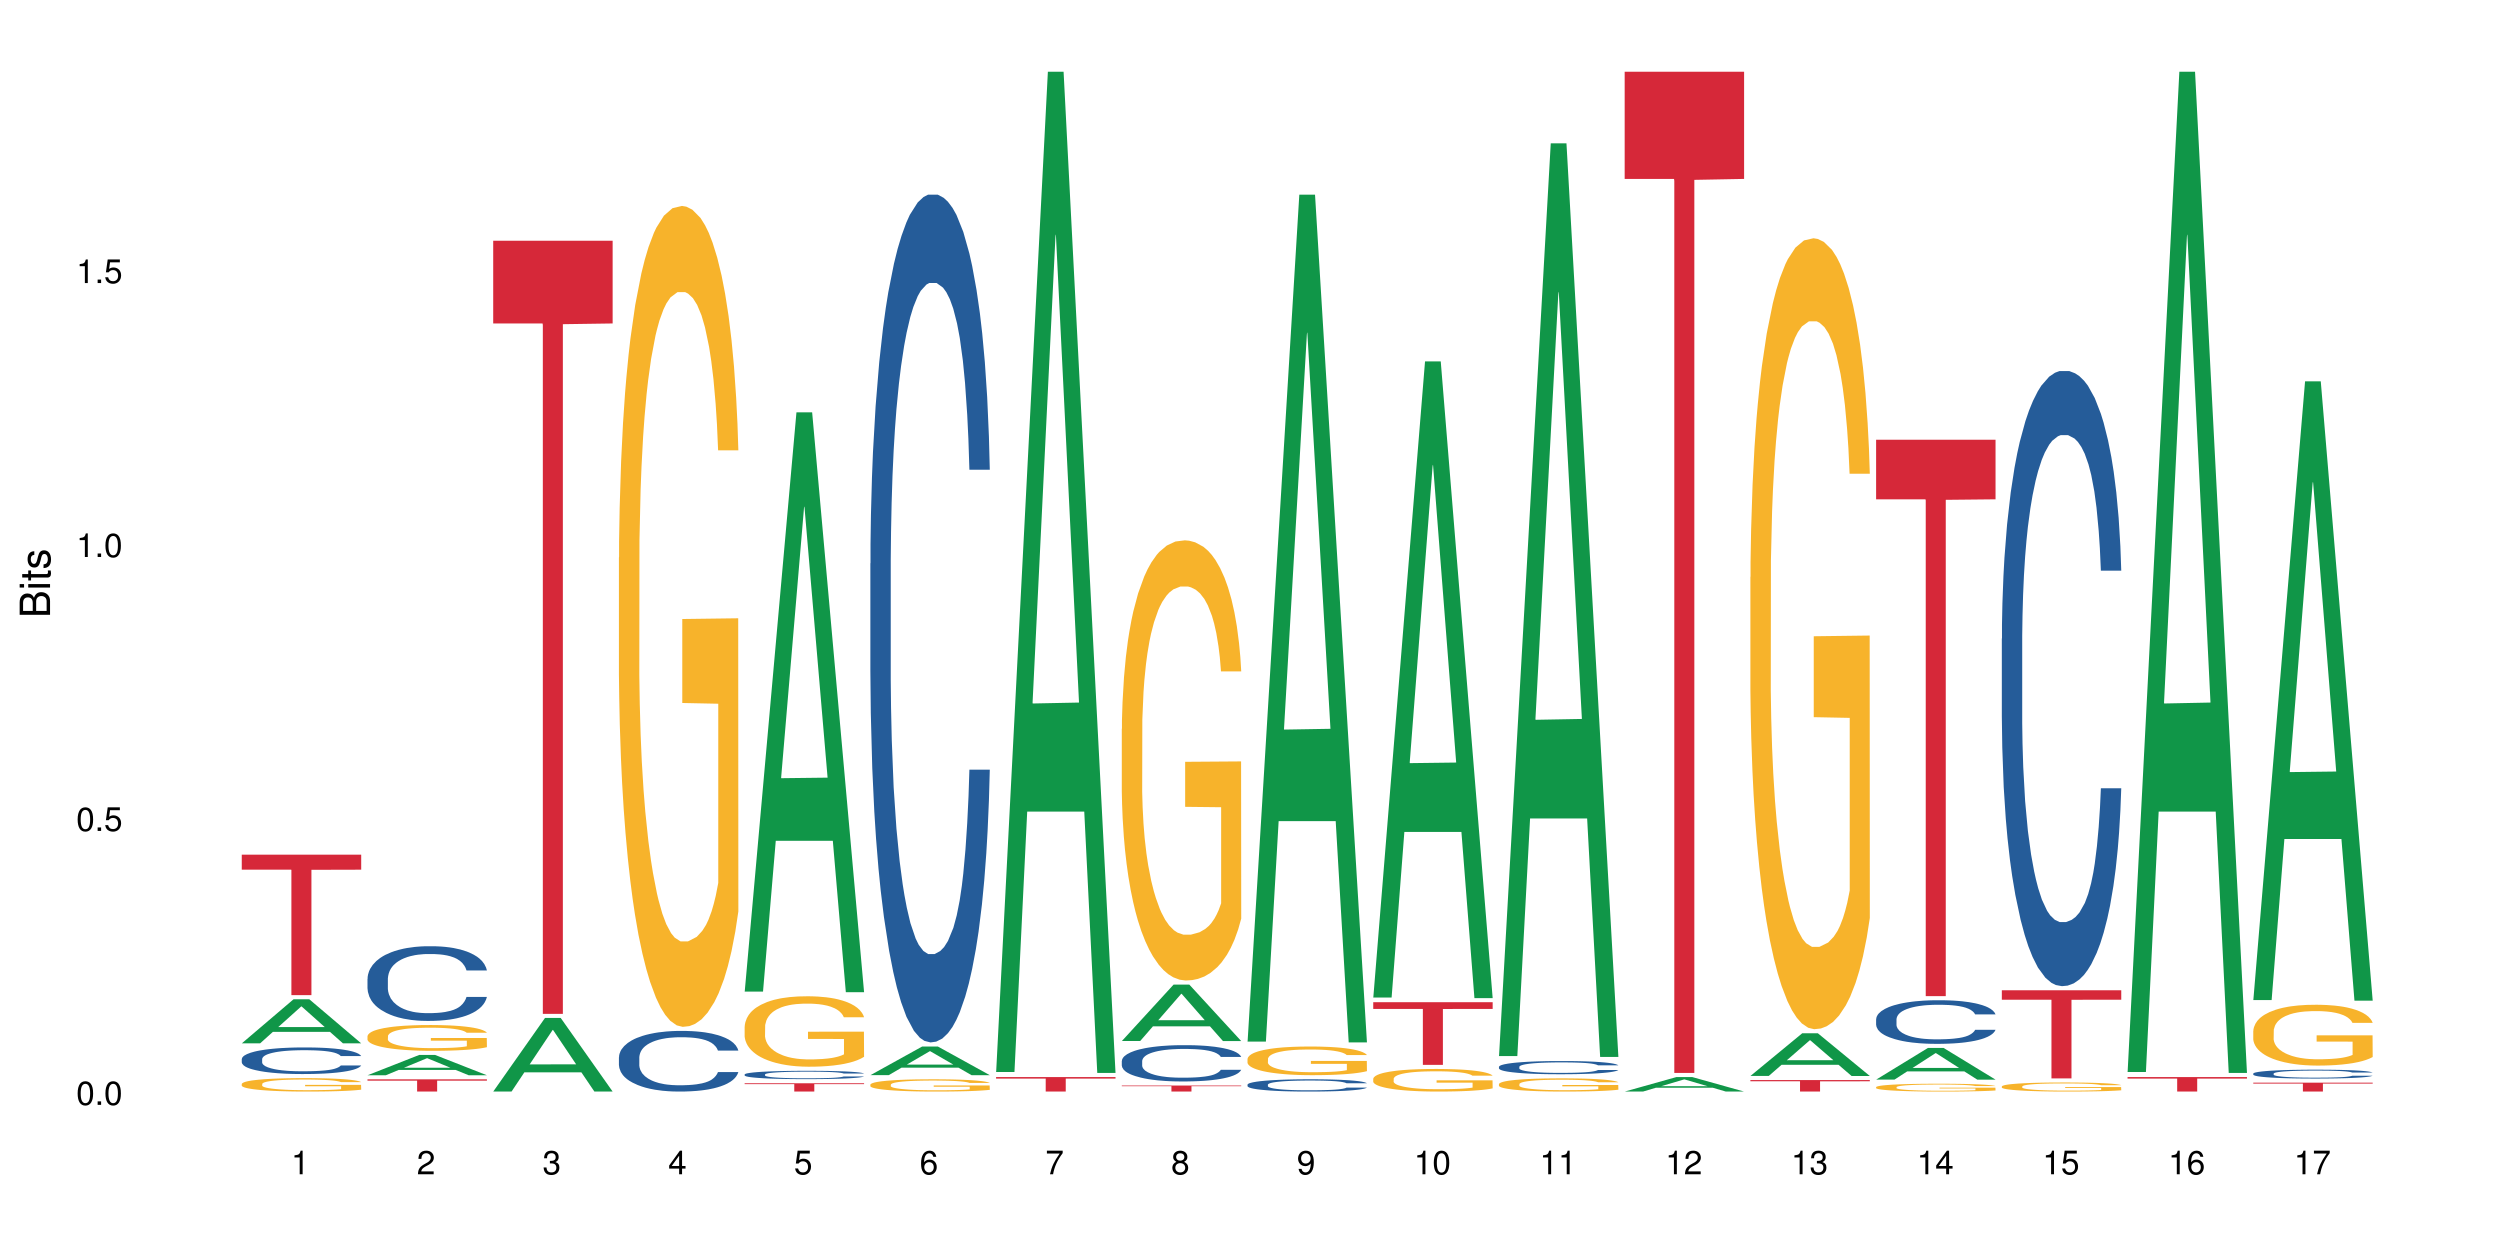 <?xml version="1.0" encoding="UTF-8"?>
<svg xmlns="http://www.w3.org/2000/svg" xmlns:xlink="http://www.w3.org/1999/xlink" width="720pt" height="360pt" viewBox="0 0 720 360" version="1.1">
<defs>
<g>
<symbol overflow="visible" id="glyph0-0">
<path style="stroke:none;" d=""/>
</symbol>
<symbol overflow="visible" id="glyph0-1">
<path style="stroke:none;" d="M 2.641 -6.797 C 2 -6.797 1.422 -6.531 1.078 -6.047 C 0.641 -5.453 0.406 -4.547 0.406 -3.297 C 0.406 -1 1.188 0.219 2.641 0.219 C 4.078 0.219 4.859 -1 4.859 -3.234 C 4.859 -4.562 4.656 -5.438 4.203 -6.047 C 3.844 -6.531 3.281 -6.797 2.641 -6.797 Z M 2.641 -6.047 C 3.547 -6.047 4 -5.125 4 -3.312 C 4 -1.375 3.562 -0.484 2.625 -0.484 C 1.734 -0.484 1.281 -1.422 1.281 -3.281 C 1.281 -5.141 1.734 -6.047 2.641 -6.047 Z M 2.641 -6.047 "/>
</symbol>
<symbol overflow="visible" id="glyph0-2">
<path style="stroke:none;" d="M 1.828 -1 L 0.828 -1 L 0.828 0 L 1.828 0 Z M 1.828 -1 "/>
</symbol>
<symbol overflow="visible" id="glyph0-3">
<path style="stroke:none;" d="M 4.562 -6.797 L 1.062 -6.797 L 0.547 -3.094 L 1.328 -3.094 C 1.719 -3.562 2.047 -3.734 2.578 -3.734 C 3.484 -3.734 4.062 -3.109 4.062 -2.094 C 4.062 -1.125 3.484 -0.531 2.578 -0.531 C 1.828 -0.531 1.375 -0.906 1.188 -1.672 L 0.328 -1.672 C 0.453 -1.109 0.547 -0.844 0.75 -0.594 C 1.125 -0.078 1.828 0.219 2.594 0.219 C 3.969 0.219 4.922 -0.781 4.922 -2.219 C 4.922 -3.562 4.031 -4.484 2.719 -4.484 C 2.25 -4.484 1.859 -4.359 1.469 -4.062 L 1.734 -5.969 L 4.562 -5.969 Z M 4.562 -6.797 "/>
</symbol>
<symbol overflow="visible" id="glyph0-4">
<path style="stroke:none;" d="M 2.484 -4.844 L 2.484 0 L 3.328 0 L 3.328 -6.797 L 2.766 -6.797 C 2.469 -5.75 2.281 -5.609 0.984 -5.453 L 0.984 -4.844 Z M 2.484 -4.844 "/>
</symbol>
<symbol overflow="visible" id="glyph0-5">
<path style="stroke:none;" d="M 4.859 -0.828 L 1.281 -0.828 C 1.359 -1.391 1.672 -1.75 2.5 -2.234 L 3.469 -2.75 C 4.406 -3.266 4.906 -3.969 4.906 -4.812 C 4.906 -5.375 4.672 -5.906 4.266 -6.266 C 3.859 -6.625 3.375 -6.797 2.719 -6.797 C 1.859 -6.797 1.219 -6.5 0.844 -5.922 C 0.609 -5.562 0.5 -5.125 0.484 -4.438 L 1.328 -4.438 C 1.359 -4.906 1.406 -5.188 1.531 -5.406 C 1.75 -5.812 2.188 -6.062 2.703 -6.062 C 3.469 -6.062 4.031 -5.516 4.031 -4.781 C 4.031 -4.25 3.719 -3.797 3.125 -3.438 L 2.234 -2.938 C 0.812 -2.141 0.406 -1.5 0.328 0 L 4.859 0 Z M 4.859 -0.828 "/>
</symbol>
<symbol overflow="visible" id="glyph0-6">
<path style="stroke:none;" d="M 2.125 -3.125 L 2.578 -3.125 C 3.516 -3.125 3.984 -2.703 3.984 -1.891 C 3.984 -1.031 3.469 -0.531 2.578 -0.531 C 1.656 -0.531 1.203 -0.984 1.156 -1.969 L 0.312 -1.969 C 0.344 -1.422 0.438 -1.078 0.609 -0.766 C 0.953 -0.109 1.625 0.219 2.547 0.219 C 3.953 0.219 4.859 -0.609 4.859 -1.906 C 4.859 -2.766 4.516 -3.25 3.703 -3.516 C 4.344 -3.766 4.656 -4.25 4.656 -4.938 C 4.656 -6.109 3.875 -6.797 2.578 -6.797 C 1.203 -6.797 0.484 -6.047 0.453 -4.609 L 1.297 -4.609 C 1.312 -5.016 1.344 -5.25 1.453 -5.453 C 1.641 -5.828 2.062 -6.062 2.594 -6.062 C 3.344 -6.062 3.797 -5.625 3.797 -4.906 C 3.797 -4.422 3.609 -4.141 3.25 -3.984 C 3.016 -3.891 2.719 -3.844 2.125 -3.844 Z M 2.125 -3.125 "/>
</symbol>
<symbol overflow="visible" id="glyph0-7">
<path style="stroke:none;" d="M 3.141 -1.625 L 3.141 0 L 3.984 0 L 3.984 -1.625 L 4.984 -1.625 L 4.984 -2.391 L 3.984 -2.391 L 3.984 -6.797 L 3.359 -6.797 L 0.266 -2.516 L 0.266 -1.625 Z M 3.141 -2.391 L 1 -2.391 L 3.141 -5.359 Z M 3.141 -2.391 "/>
</symbol>
<symbol overflow="visible" id="glyph0-8">
<path style="stroke:none;" d="M 4.781 -5.031 C 4.609 -6.141 3.891 -6.797 2.844 -6.797 C 2.094 -6.797 1.422 -6.438 1.031 -5.828 C 0.609 -5.172 0.406 -4.344 0.406 -3.094 C 0.406 -1.953 0.578 -1.234 0.984 -0.625 C 1.359 -0.078 1.953 0.219 2.703 0.219 C 3.984 0.219 4.922 -0.734 4.922 -2.078 C 4.922 -3.344 4.062 -4.234 2.844 -4.234 C 2.172 -4.234 1.641 -3.969 1.281 -3.469 C 1.281 -5.125 1.828 -6.047 2.797 -6.047 C 3.391 -6.047 3.797 -5.672 3.938 -5.031 Z M 2.734 -3.484 C 3.547 -3.484 4.062 -2.922 4.062 -2 C 4.062 -1.156 3.484 -0.531 2.703 -0.531 C 1.922 -0.531 1.328 -1.188 1.328 -2.047 C 1.328 -2.891 1.906 -3.484 2.734 -3.484 Z M 2.734 -3.484 "/>
</symbol>
<symbol overflow="visible" id="glyph0-9">
<path style="stroke:none;" d="M 4.984 -6.797 L 0.438 -6.797 L 0.438 -5.969 L 4.109 -5.969 C 2.5 -3.656 1.828 -2.234 1.328 0 L 2.219 0 C 2.594 -2.172 3.453 -4.047 4.984 -6.094 Z M 4.984 -6.797 "/>
</symbol>
<symbol overflow="visible" id="glyph0-10">
<path style="stroke:none;" d="M 3.75 -3.578 C 4.453 -4 4.688 -4.344 4.688 -4.984 C 4.688 -6.047 3.844 -6.797 2.641 -6.797 C 1.438 -6.797 0.594 -6.047 0.594 -4.984 C 0.594 -4.359 0.828 -4.016 1.516 -3.578 C 0.734 -3.203 0.359 -2.641 0.359 -1.891 C 0.359 -0.641 1.297 0.219 2.641 0.219 C 3.984 0.219 4.922 -0.641 4.922 -1.875 C 4.922 -2.641 4.531 -3.203 3.75 -3.578 Z M 2.641 -6.047 C 3.359 -6.047 3.812 -5.625 3.812 -4.969 C 3.812 -4.344 3.344 -3.922 2.641 -3.922 C 1.922 -3.922 1.453 -4.344 1.453 -4.984 C 1.453 -5.625 1.922 -6.047 2.641 -6.047 Z M 2.641 -3.203 C 3.484 -3.203 4.062 -2.672 4.062 -1.875 C 4.062 -1.062 3.484 -0.531 2.625 -0.531 C 1.797 -0.531 1.219 -1.078 1.219 -1.875 C 1.219 -2.672 1.797 -3.203 2.641 -3.203 Z M 2.641 -3.203 "/>
</symbol>
<symbol overflow="visible" id="glyph0-11">
<path style="stroke:none;" d="M 0.516 -1.547 C 0.672 -0.438 1.406 0.219 2.438 0.219 C 3.188 0.219 3.859 -0.141 4.266 -0.75 C 4.688 -1.406 4.891 -2.25 4.891 -3.484 C 4.891 -4.625 4.703 -5.359 4.312 -5.953 C 3.938 -6.5 3.344 -6.797 2.594 -6.797 C 1.297 -6.797 0.359 -5.844 0.359 -4.516 C 0.359 -3.25 1.234 -2.344 2.453 -2.344 C 3.094 -2.344 3.562 -2.578 4.016 -3.109 C 4 -1.453 3.469 -0.531 2.5 -0.531 C 1.906 -0.531 1.484 -0.906 1.359 -1.547 Z M 2.578 -6.062 C 3.375 -6.062 3.969 -5.406 3.969 -4.531 C 3.969 -3.688 3.375 -3.094 2.547 -3.094 C 1.734 -3.094 1.234 -3.672 1.234 -4.578 C 1.234 -5.438 1.797 -6.062 2.578 -6.062 Z M 2.578 -6.062 "/>
</symbol>
<symbol overflow="visible" id="glyph1-0">
<path style="stroke:none;" d=""/>
</symbol>
<symbol overflow="visible" id="glyph1-1">
<path style="stroke:none;" d="M 0 -0.953 L 0 -4.891 C 0 -5.719 -0.234 -6.344 -0.734 -6.797 C -1.188 -7.234 -1.812 -7.469 -2.5 -7.469 C -3.547 -7.469 -4.188 -7 -4.625 -5.875 C -4.984 -6.672 -5.641 -7.094 -6.531 -7.094 C -7.156 -7.094 -7.734 -6.859 -8.141 -6.391 C -8.562 -5.938 -8.75 -5.344 -8.75 -4.5 L -8.75 -0.953 Z M -4.984 -2.062 L -7.766 -2.062 L -7.766 -4.219 C -7.766 -4.844 -7.688 -5.203 -7.453 -5.5 C -7.219 -5.812 -6.859 -5.969 -6.375 -5.969 C -5.906 -5.969 -5.531 -5.812 -5.297 -5.5 C -5.062 -5.203 -4.984 -4.844 -4.984 -4.219 Z M -0.984 -2.062 L -4 -2.062 L -4 -4.781 C -4 -5.328 -3.859 -5.688 -3.578 -5.953 C -3.297 -6.219 -2.922 -6.359 -2.484 -6.359 C -2.062 -6.359 -1.688 -6.219 -1.406 -5.953 C -1.109 -5.688 -0.984 -5.328 -0.984 -4.781 Z M -0.984 -2.062 "/>
</symbol>
<symbol overflow="visible" id="glyph1-2">
<path style="stroke:none;" d="M -6.281 -1.797 L -6.281 -0.797 L 0 -0.797 L 0 -1.797 Z M -8.75 -1.797 L -8.75 -0.797 L -7.484 -0.797 L -7.484 -1.797 Z M -8.75 -1.797 "/>
</symbol>
<symbol overflow="visible" id="glyph1-3">
<path style="stroke:none;" d="M -6.281 -3.047 L -6.281 -2.016 L -8.016 -2.016 L -8.016 -1.016 L -6.281 -1.016 L -6.281 -0.172 L -5.469 -0.172 L -5.469 -1.016 L -0.719 -1.016 C -0.078 -1.016 0.281 -1.453 0.281 -2.234 C 0.281 -2.469 0.25 -2.719 0.188 -3.047 L -0.641 -3.047 C -0.609 -2.922 -0.594 -2.766 -0.594 -2.562 C -0.594 -2.141 -0.719 -2.016 -1.156 -2.016 L -5.469 -2.016 L -5.469 -3.047 Z M -6.281 -3.047 "/>
</symbol>
<symbol overflow="visible" id="glyph1-4">
<path style="stroke:none;" d="M -4.531 -5.25 C -5.766 -5.25 -6.469 -4.422 -6.469 -2.969 C -6.469 -1.516 -5.719 -0.562 -4.547 -0.562 C -3.562 -0.562 -3.094 -1.062 -2.734 -2.562 L -2.516 -3.484 C -2.344 -4.188 -2.094 -4.469 -1.625 -4.469 C -1.047 -4.469 -0.641 -3.875 -0.641 -3 C -0.641 -2.453 -0.797 -2 -1.062 -1.75 C -1.25 -1.594 -1.422 -1.531 -1.875 -1.469 L -1.875 -0.406 C -0.422 -0.453 0.281 -1.266 0.281 -2.922 C 0.281 -4.5 -0.5 -5.516 -1.719 -5.516 C -2.656 -5.516 -3.172 -4.984 -3.469 -3.734 L -3.703 -2.766 C -3.891 -1.953 -4.156 -1.609 -4.594 -1.609 C -5.172 -1.609 -5.547 -2.125 -5.547 -2.938 C -5.547 -3.75 -5.203 -4.172 -4.531 -4.203 Z M -4.531 -5.25 "/>
</symbol>
</g>
</defs>
<g id="surface33531">
<rect x="0" y="0" width="720" height="360" style="fill:rgb(100%,100%,100%);fill-opacity:1;stroke:none;"/>
<path style=" stroke:none;fill-rule:nonzero;fill:rgb(6.275%,58.824%,28.235%);fill-opacity:1;" d="M 69.629 300.477 L 69.668 300.465 L 84.551 287.785 L 89.07 287.785 L 104.027 300.488 L 98.77 300.488 L 95.023 297.172 L 78.598 297.172 L 74.922 300.477 L 69.629 300.477 L 80.176 295.801 L 93.516 295.789 L 86.863 289.859 L 86.789 289.848 L 86.719 289.883 L 80.141 295.789 L 80.176 295.801 Z M 69.629 300.477 "/>
<path style=" stroke:none;fill-rule:nonzero;fill:rgb(14.51%,36.078%,60%);fill-opacity:1;" d="M 69.629 305 L 69.672 304.992 L 69.672 304.824 L 69.797 304.559 L 70.09 304.223 L 70.383 303.992 L 71.141 303.578 L 72.188 303.18 L 73.277 302.871 L 74.074 302.688 L 74.789 302.551 L 76.426 302.289 L 77.473 302.156 L 78.605 302.039 L 79.992 301.918 L 80.996 301.848 L 83.262 301.738 L 84.941 301.688 L 86.242 301.668 L 89.051 301.668 L 90.73 301.695 L 91.945 301.73 L 93.289 301.785 L 94.422 301.848 L 96.391 302.004 L 98.152 302.199 L 98.949 302.312 L 100.207 302.527 L 101.172 302.738 L 101.844 302.922 L 102.602 303.18 L 103.27 303.492 L 103.773 303.852 L 104.027 304.152 L 98.152 304.152 L 97.859 303.871 L 97.523 303.656 L 96.895 303.367 L 96.266 303.164 L 95.387 302.961 L 94.586 302.828 L 93.496 302.695 L 92.531 302.613 L 91.527 302.551 L 90.562 302.508 L 88.715 302.465 L 86.574 302.465 L 85.777 302.48 L 84.145 302.535 L 83.262 302.586 L 82.004 302.684 L 81.121 302.773 L 80.074 302.914 L 79.359 303.031 L 78.48 303.215 L 77.852 303.375 L 77.137 303.605 L 76.719 303.781 L 76.34 303.977 L 76.004 304.207 L 75.754 304.453 L 75.586 304.711 L 75.5 304.965 L 75.5 306.047 L 75.586 306.301 L 75.797 306.594 L 76.34 307.02 L 77.137 307.391 L 78.062 307.684 L 78.941 307.895 L 79.445 307.992 L 80.117 308.105 L 81.164 308.246 L 82.676 308.387 L 83.555 308.441 L 84.898 308.496 L 86.281 308.523 L 88.129 308.523 L 89.766 308.496 L 90.855 308.461 L 91.988 308.406 L 93.539 308.285 L 94.504 308.176 L 95.344 308.043 L 95.973 307.91 L 96.391 307.797 L 97.02 307.582 L 97.523 307.344 L 97.902 307.098 L 98.152 306.859 L 104.027 306.859 L 103.773 307.141 L 103.398 307.414 L 103.02 307.613 L 102.434 307.859 L 101.762 308.078 L 100.797 308.32 L 100 308.484 L 98.949 308.656 L 97.984 308.789 L 96.938 308.91 L 95.387 309.051 L 94.379 309.121 L 93.289 309.184 L 91.988 309.238 L 90.352 309.289 L 88.59 309.316 L 86.953 309.324 L 85.191 309.309 L 83.891 309.281 L 82.172 309.219 L 80.031 309.09 L 78.48 308.957 L 77.266 308.824 L 76.215 308.688 L 75.039 308.496 L 73.531 308.188 L 72.609 307.949 L 71.977 307.754 L 71.266 307.48 L 70.762 307.238 L 70.176 306.844 L 69.754 306.348 L 69.629 305.965 Z M 69.629 305 "/>
<path style=" stroke:none;fill-rule:nonzero;fill:rgb(96.863%,70.196%,16.863%);fill-opacity:1;" d="M 69.629 312.16 L 69.672 312.156 L 69.672 312.086 L 69.84 311.926 L 70.258 311.707 L 70.805 311.527 L 71.391 311.387 L 71.77 311.312 L 72.398 311.203 L 72.941 311.129 L 74.328 310.969 L 76.09 310.82 L 77.055 310.758 L 78.145 310.695 L 79.695 310.629 L 80.41 310.605 L 82.59 310.547 L 85.066 310.512 L 87.793 310.504 L 89.051 310.504 L 90.77 310.52 L 93.121 310.559 L 94.461 310.594 L 95.512 310.629 L 96.602 310.676 L 97.945 310.746 L 99.203 310.832 L 100.207 310.914 L 101.215 311.02 L 102.055 311.133 L 102.766 311.258 L 103.398 311.406 L 103.773 311.531 L 104.027 311.652 L 98.195 311.652 L 97.859 311.531 L 97.48 311.434 L 96.852 311.316 L 96.223 311.234 L 95.594 311.168 L 94.422 311.074 L 93.414 311.02 L 92.156 310.969 L 90.938 310.938 L 89.555 310.914 L 88.715 310.91 L 86.492 310.91 L 84.48 310.934 L 83.305 310.961 L 82.465 310.988 L 81.289 311.043 L 80.578 311.086 L 80.156 311.113 L 78.898 311.223 L 78.062 311.32 L 77.598 311.391 L 77.012 311.496 L 76.594 311.59 L 76.133 311.73 L 75.879 311.836 L 75.543 312.078 L 75.5 312.715 L 75.629 312.848 L 75.879 312.992 L 76.215 313.121 L 76.719 313.254 L 77.223 313.355 L 78.102 313.496 L 78.859 313.586 L 79.445 313.645 L 80.578 313.742 L 81.039 313.773 L 82.129 313.836 L 83.262 313.887 L 84.645 313.93 L 85.695 313.949 L 87.371 313.969 L 89.512 313.969 L 92.027 313.945 L 93.625 313.918 L 94.715 313.891 L 95.426 313.867 L 96.309 313.828 L 96.938 313.793 L 97.523 313.754 L 98.238 313.691 L 98.238 312.848 L 87.875 312.844 L 87.875 312.449 L 103.984 312.445 L 104.027 313.828 L 103.145 313.922 L 102.055 314.016 L 101.004 314.086 L 99.914 314.145 L 98.363 314.211 L 97.105 314.254 L 95.176 314.305 L 93.414 314.336 L 91.566 314.355 L 89.934 314.367 L 88.004 314.371 L 86.281 314.363 L 84.438 314.344 L 82.969 314.312 L 81.625 314.277 L 80.285 314.234 L 78.605 314.16 L 77.516 314.098 L 76.383 314.023 L 75.25 313.938 L 74.242 313.84 L 73.574 313.766 L 72.902 313.684 L 72.188 313.574 L 71.516 313.457 L 71.012 313.348 L 70.551 313.223 L 70.215 313.105 L 69.883 312.945 L 69.715 312.82 L 69.629 312.711 Z M 69.629 312.16 "/>
<path style=" stroke:none;fill-rule:nonzero;fill:rgb(83.922%,15.686%,22.353%);fill-opacity:1;" d="M 69.629 246.137 L 104.027 246.137 L 104.027 250.469 L 89.691 250.508 L 89.691 286.605 L 83.922 286.605 L 83.922 250.543 L 83.84 250.469 L 69.629 250.469 Z M 69.629 246.137 "/>
<path style=" stroke:none;fill-rule:nonzero;fill:rgb(6.275%,58.824%,28.235%);fill-opacity:1;" d="M 105.836 309.672 L 105.871 309.664 L 120.758 303.812 L 125.277 303.812 L 140.234 309.676 L 134.977 309.676 L 131.23 308.145 L 114.805 308.145 L 111.129 309.672 L 105.836 309.672 L 116.383 307.512 L 129.723 307.508 L 123.07 304.773 L 122.996 304.766 L 122.926 304.781 L 116.348 307.508 L 116.383 307.512 Z M 105.836 309.672 "/>
<path style=" stroke:none;fill-rule:nonzero;fill:rgb(14.51%,36.078%,60%);fill-opacity:1;" d="M 105.836 281.879 L 105.879 281.859 L 105.879 281.387 L 106.004 280.641 L 106.297 279.695 L 106.59 279.047 L 107.348 277.887 L 108.395 276.766 L 109.484 275.902 L 110.281 275.391 L 110.996 274.996 L 112.633 274.27 L 113.68 273.895 L 114.812 273.562 L 116.195 273.227 L 117.203 273.031 L 119.469 272.715 L 121.148 272.578 L 122.449 272.52 L 125.258 272.52 L 126.938 272.598 L 128.152 272.695 L 129.496 272.852 L 130.629 273.031 L 132.598 273.461 L 134.359 274.012 L 135.156 274.328 L 136.414 274.938 L 137.379 275.527 L 138.051 276.039 L 138.809 276.766 L 139.477 277.652 L 139.98 278.652 L 140.234 279.5 L 134.359 279.5 L 134.066 278.711 L 133.73 278.102 L 133.102 277.297 L 132.473 276.727 L 131.59 276.156 L 130.793 275.781 L 129.703 275.41 L 128.738 275.172 L 127.734 274.996 L 126.77 274.879 L 124.922 274.762 L 122.781 274.762 L 121.984 274.801 L 120.352 274.957 L 119.469 275.094 L 118.211 275.371 L 117.328 275.625 L 116.281 276.02 L 115.566 276.352 L 114.688 276.863 L 114.059 277.316 L 113.344 277.965 L 112.926 278.457 L 112.547 279.008 L 112.211 279.656 L 111.961 280.344 L 111.793 281.07 L 111.707 281.781 L 111.707 284.828 L 111.793 285.535 L 112.004 286.359 L 112.547 287.559 L 113.344 288.602 L 114.27 289.426 L 115.148 290.016 L 115.652 290.293 L 116.324 290.605 L 117.371 291 L 118.883 291.395 L 119.762 291.551 L 121.105 291.707 L 122.488 291.785 L 124.336 291.785 L 125.973 291.707 L 127.062 291.609 L 128.195 291.453 L 129.746 291.117 L 130.711 290.805 L 131.551 290.43 L 132.18 290.059 L 132.598 289.742 L 133.227 289.133 L 133.73 288.465 L 134.109 287.777 L 134.359 287.109 L 140.234 287.109 L 139.98 287.895 L 139.605 288.66 L 139.227 289.23 L 138.641 289.918 L 137.969 290.527 L 137.004 291.219 L 136.207 291.668 L 135.156 292.16 L 134.191 292.535 L 133.145 292.867 L 131.59 293.262 L 130.586 293.457 L 129.496 293.637 L 128.195 293.793 L 126.559 293.93 L 124.797 294.008 L 123.16 294.027 L 121.398 293.988 L 120.098 293.91 L 118.379 293.734 L 116.238 293.379 L 114.688 293.008 L 113.469 292.633 L 112.422 292.238 L 111.246 291.707 L 109.738 290.844 L 108.816 290.176 L 108.184 289.625 L 107.473 288.859 L 106.969 288.168 L 106.383 287.066 L 105.961 285.672 L 105.836 284.59 Z M 105.836 281.879 "/>
<path style=" stroke:none;fill-rule:nonzero;fill:rgb(96.863%,70.196%,16.863%);fill-opacity:1;" d="M 105.836 298.391 L 105.879 298.383 L 105.879 298.246 L 106.047 297.941 L 106.465 297.52 L 107.012 297.176 L 107.598 296.902 L 107.977 296.762 L 108.605 296.559 L 109.148 296.41 L 110.535 296.102 L 112.297 295.82 L 113.262 295.695 L 114.352 295.582 L 115.902 295.453 L 116.617 295.406 L 118.797 295.297 L 121.273 295.227 L 124 295.207 L 125.258 295.215 L 126.977 295.242 L 129.328 295.316 L 130.668 295.383 L 131.719 295.453 L 132.809 295.539 L 134.152 295.676 L 135.41 295.84 L 136.414 296 L 137.422 296.207 L 138.262 296.422 L 138.973 296.66 L 139.605 296.945 L 139.98 297.184 L 140.234 297.418 L 134.402 297.418 L 134.066 297.184 L 133.688 297 L 133.059 296.773 L 132.43 296.613 L 131.801 296.484 L 130.629 296.309 L 129.621 296.199 L 128.363 296.102 L 127.145 296.043 L 125.762 296 L 124.922 295.988 L 122.699 295.988 L 120.688 296.035 L 119.512 296.09 L 118.672 296.145 L 117.496 296.246 L 116.785 296.328 L 116.363 296.383 L 115.105 296.59 L 114.27 296.781 L 113.805 296.91 L 113.219 297.113 L 112.801 297.297 L 112.34 297.566 L 112.086 297.773 L 111.75 298.234 L 111.707 299.453 L 111.836 299.711 L 112.086 299.988 L 112.422 300.234 L 112.926 300.492 L 113.43 300.688 L 114.309 300.953 L 115.066 301.129 L 115.652 301.246 L 116.785 301.426 L 117.246 301.488 L 118.336 301.609 L 119.469 301.707 L 120.852 301.785 L 121.902 301.828 L 123.578 301.863 L 125.719 301.863 L 128.234 301.82 L 129.828 301.766 L 130.922 301.711 L 131.633 301.664 L 132.516 301.59 L 133.145 301.523 L 133.73 301.449 L 134.445 301.332 L 134.445 299.711 L 124.082 299.703 L 124.082 298.945 L 140.191 298.938 L 140.234 301.59 L 139.352 301.773 L 138.262 301.949 L 137.211 302.086 L 136.121 302.199 L 134.57 302.328 L 133.312 302.41 L 131.383 302.508 L 129.621 302.566 L 127.773 302.609 L 126.137 302.629 L 124.211 302.637 L 122.488 302.621 L 120.645 302.582 L 119.176 302.527 L 117.832 302.457 L 116.492 302.371 L 114.812 302.227 L 113.723 302.113 L 112.59 301.969 L 111.457 301.801 L 110.449 301.617 L 109.781 301.477 L 109.109 301.312 L 108.395 301.109 L 107.723 300.879 L 107.219 300.668 L 106.758 300.43 L 106.422 300.207 L 106.09 299.902 L 105.922 299.656 L 105.836 299.445 Z M 105.836 298.391 "/>
<path style=" stroke:none;fill-rule:nonzero;fill:rgb(83.922%,15.686%,22.353%);fill-opacity:1;" d="M 105.836 310.855 L 140.234 310.855 L 140.234 311.23 L 125.898 311.234 L 125.898 314.371 L 120.129 314.371 L 120.129 311.238 L 120.047 311.23 L 105.836 311.23 Z M 105.836 310.855 "/>
<path style=" stroke:none;fill-rule:nonzero;fill:rgb(6.275%,58.824%,28.235%);fill-opacity:1;" d="M 142.043 314.352 L 142.078 314.332 L 156.965 293.164 L 161.484 293.164 L 176.441 314.371 L 171.184 314.371 L 167.438 308.836 L 151.012 308.836 L 147.336 314.352 L 142.043 314.352 L 152.59 306.547 L 165.93 306.527 L 159.277 296.629 L 159.203 296.609 L 159.133 296.672 L 152.555 306.527 L 152.59 306.547 Z M 142.043 314.352 "/>
<path style=" stroke:none;fill-rule:nonzero;fill:rgb(83.922%,15.686%,22.353%);fill-opacity:1;" d="M 142.043 69.324 L 176.441 69.324 L 176.441 93.156 L 162.105 93.367 L 162.105 291.988 L 156.336 291.988 L 156.336 93.574 L 156.254 93.156 L 142.043 93.156 Z M 142.043 69.324 "/>
<path style=" stroke:none;fill-rule:nonzero;fill:rgb(14.51%,36.078%,60%);fill-opacity:1;" d="M 178.25 304.508 L 178.293 304.492 L 178.293 304.109 L 178.418 303.504 L 178.711 302.738 L 179.004 302.211 L 179.762 301.27 L 180.809 300.359 L 181.898 299.66 L 182.695 299.242 L 183.41 298.926 L 185.047 298.336 L 186.094 298.031 L 187.227 297.762 L 188.609 297.488 L 189.617 297.328 L 191.883 297.074 L 193.562 296.961 L 194.859 296.914 L 197.672 296.914 L 199.348 296.977 L 200.566 297.059 L 201.91 297.188 L 203.039 297.328 L 205.012 297.68 L 206.773 298.129 L 207.57 298.383 L 208.828 298.879 L 209.793 299.355 L 210.465 299.77 L 211.219 300.359 L 211.891 301.078 L 212.395 301.895 L 212.648 302.578 L 206.773 302.578 L 206.48 301.941 L 206.145 301.445 L 205.516 300.793 L 204.887 300.328 L 204.004 299.867 L 203.207 299.562 L 202.117 299.262 L 201.152 299.07 L 200.148 298.926 L 199.184 298.828 L 197.336 298.734 L 195.195 298.734 L 194.398 298.766 L 192.766 298.895 L 191.883 299.004 L 190.625 299.227 L 189.742 299.434 L 188.695 299.754 L 187.98 300.027 L 187.102 300.441 L 186.473 300.809 L 185.758 301.336 L 185.34 301.734 L 184.961 302.18 L 184.625 302.707 L 184.375 303.266 L 184.207 303.855 L 184.121 304.43 L 184.121 306.902 L 184.207 307.477 L 184.418 308.148 L 184.961 309.121 L 185.758 309.965 L 186.68 310.637 L 187.562 311.117 L 188.066 311.34 L 188.738 311.594 L 189.785 311.914 L 191.297 312.234 L 192.176 312.359 L 193.52 312.488 L 194.902 312.551 L 196.75 312.551 L 198.387 312.488 L 199.477 312.406 L 200.609 312.281 L 202.16 312.008 L 203.125 311.754 L 203.965 311.449 L 204.594 311.148 L 205.012 310.891 L 205.641 310.398 L 206.145 309.855 L 206.523 309.297 L 206.773 308.754 L 212.648 308.754 L 212.395 309.391 L 212.016 310.016 L 211.641 310.477 L 211.055 311.035 L 210.383 311.531 L 209.418 312.09 L 208.621 312.457 L 207.57 312.855 L 206.605 313.156 L 205.559 313.43 L 204.004 313.75 L 203 313.906 L 201.91 314.051 L 200.609 314.18 L 198.973 314.289 L 197.211 314.355 L 195.574 314.371 L 193.812 314.34 L 192.512 314.273 L 190.793 314.133 L 188.652 313.844 L 187.102 313.539 L 185.883 313.238 L 184.836 312.918 L 183.66 312.488 L 182.152 311.785 L 181.227 311.242 L 180.598 310.797 L 179.887 310.176 L 179.383 309.617 L 178.797 308.723 L 178.375 307.59 L 178.25 306.711 Z M 178.25 304.508 "/>
<path style=" stroke:none;fill-rule:nonzero;fill:rgb(96.863%,70.196%,16.863%);fill-opacity:1;" d="M 178.25 160.57 L 178.293 160.355 L 178.293 156.039 L 178.461 146.32 L 178.879 132.934 L 179.426 121.922 L 180.012 113.285 L 180.391 108.75 L 181.02 102.273 L 181.562 97.523 L 182.949 87.809 L 184.711 78.738 L 185.676 74.852 L 186.766 71.184 L 188.316 67.082 L 189.031 65.57 L 191.211 62.113 L 193.688 59.953 L 196.414 59.309 L 197.672 59.523 L 199.391 60.387 L 201.742 62.762 L 203.082 64.922 L 204.133 67.082 L 205.223 69.887 L 206.562 74.207 L 207.824 79.387 L 208.828 84.57 L 209.836 91.047 L 210.676 97.957 L 211.387 105.512 L 212.016 114.582 L 212.395 122.137 L 212.648 129.695 L 206.816 129.695 L 206.48 122.137 L 206.102 116.309 L 205.473 109.184 L 204.844 104 L 204.215 99.898 L 203.039 94.285 L 202.035 90.832 L 200.777 87.809 L 199.559 85.863 L 198.176 84.57 L 197.336 84.137 L 195.113 84.137 L 193.098 85.648 L 191.926 87.375 L 191.086 89.102 L 189.91 92.344 L 189.199 94.934 L 188.777 96.66 L 187.52 103.355 L 186.68 109.398 L 186.219 113.504 L 185.633 119.98 L 185.215 125.809 L 184.754 134.445 L 184.5 140.922 L 184.164 155.605 L 184.121 194.469 L 184.25 202.676 L 184.5 211.527 L 184.836 219.301 L 185.34 227.504 L 185.844 233.766 L 186.723 242.188 L 187.48 247.801 L 188.066 251.473 L 189.199 257.301 L 189.66 259.246 L 190.75 263.133 L 191.883 266.156 L 193.266 268.746 L 194.316 270.039 L 195.992 271.121 L 198.133 271.121 L 200.648 269.824 L 202.242 268.098 L 203.336 266.371 L 204.047 264.859 L 204.93 262.484 L 205.559 260.324 L 206.145 257.949 L 206.859 254.277 L 206.859 202.676 L 196.496 202.461 L 196.496 178.277 L 212.605 178.062 L 212.648 262.484 L 211.766 268.312 L 210.676 273.926 L 209.625 278.246 L 208.535 281.918 L 206.984 286.02 L 205.727 288.609 L 203.797 291.633 L 202.035 293.574 L 200.188 294.871 L 198.551 295.52 L 196.621 295.734 L 194.902 295.305 L 193.059 294.008 L 191.59 292.281 L 190.246 290.121 L 188.906 287.312 L 187.227 282.781 L 186.137 279.109 L 185.004 274.574 L 183.871 269.176 L 182.863 263.348 L 182.191 258.812 L 181.523 253.633 L 180.809 247.152 L 180.137 239.812 L 179.633 233.121 L 179.172 225.562 L 178.836 218.438 L 178.5 208.723 L 178.336 200.949 L 178.25 194.254 Z M 178.25 160.57 "/>
<path style=" stroke:none;fill-rule:nonzero;fill:rgb(6.275%,58.824%,28.235%);fill-opacity:1;" d="M 214.457 285.586 L 214.492 285.43 L 229.379 118.746 L 233.898 118.746 L 248.855 285.746 L 243.598 285.746 L 239.852 242.152 L 223.422 242.152 L 219.75 285.586 L 214.457 285.586 L 225.004 224.121 L 238.344 223.961 L 231.691 146.027 L 231.617 145.871 L 231.547 146.344 L 224.969 223.961 L 225.004 224.121 Z M 214.457 285.586 "/>
<path style=" stroke:none;fill-rule:nonzero;fill:rgb(14.51%,36.078%,60%);fill-opacity:1;" d="M 214.457 309.438 L 214.5 309.434 L 214.5 309.383 L 214.625 309.301 L 214.918 309.195 L 215.211 309.121 L 215.969 308.992 L 217.016 308.867 L 218.105 308.77 L 218.902 308.715 L 219.617 308.668 L 221.254 308.59 L 222.301 308.547 L 223.434 308.512 L 224.816 308.473 L 225.824 308.449 L 228.09 308.414 L 229.77 308.398 L 231.066 308.395 L 233.879 308.395 L 235.555 308.402 L 236.773 308.414 L 238.117 308.43 L 239.246 308.449 L 241.219 308.5 L 242.98 308.559 L 243.777 308.594 L 245.035 308.664 L 246 308.73 L 246.672 308.785 L 247.426 308.867 L 248.098 308.965 L 248.602 309.078 L 248.855 309.172 L 242.98 309.172 L 242.688 309.086 L 242.352 309.016 L 241.723 308.926 L 241.094 308.863 L 240.211 308.801 L 239.414 308.758 L 238.324 308.715 L 237.359 308.691 L 236.352 308.668 L 235.391 308.656 L 233.543 308.645 L 231.402 308.645 L 230.605 308.648 L 228.973 308.664 L 228.09 308.68 L 226.832 308.711 L 225.949 308.738 L 224.902 308.785 L 224.188 308.82 L 223.309 308.879 L 222.68 308.93 L 221.965 309 L 221.547 309.055 L 221.168 309.117 L 220.832 309.191 L 220.582 309.266 L 220.414 309.348 L 220.328 309.426 L 220.328 309.766 L 220.414 309.844 L 220.625 309.938 L 221.168 310.07 L 221.965 310.188 L 222.887 310.281 L 223.77 310.344 L 224.273 310.375 L 224.945 310.41 L 225.992 310.453 L 227.504 310.5 L 228.383 310.516 L 229.727 310.535 L 231.109 310.543 L 232.957 310.543 L 234.59 310.535 L 235.684 310.523 L 236.816 310.504 L 238.367 310.469 L 239.332 310.434 L 240.172 310.391 L 240.801 310.348 L 241.219 310.312 L 241.848 310.246 L 242.352 310.172 L 242.73 310.094 L 242.98 310.02 L 248.855 310.02 L 248.602 310.109 L 248.223 310.195 L 247.848 310.258 L 247.258 310.336 L 246.59 310.402 L 245.625 310.48 L 244.828 310.527 L 243.777 310.586 L 242.812 310.625 L 241.766 310.664 L 240.211 310.707 L 239.207 310.73 L 238.117 310.75 L 236.816 310.766 L 235.18 310.781 L 233.418 310.789 L 231.781 310.793 L 230.02 310.789 L 228.719 310.777 L 227 310.758 L 224.859 310.719 L 223.309 310.68 L 222.09 310.637 L 221.043 310.594 L 219.867 310.535 L 218.359 310.438 L 217.434 310.363 L 216.805 310.301 L 216.094 310.215 L 215.59 310.141 L 215.004 310.016 L 214.582 309.859 L 214.457 309.738 Z M 214.457 309.438 "/>
<path style=" stroke:none;fill-rule:nonzero;fill:rgb(96.863%,70.196%,16.863%);fill-opacity:1;" d="M 214.457 295.613 L 214.5 295.598 L 214.5 295.227 L 214.668 294.391 L 215.086 293.242 L 215.633 292.297 L 216.219 291.555 L 216.598 291.168 L 217.227 290.613 L 217.77 290.203 L 219.156 289.371 L 220.918 288.59 L 221.883 288.258 L 222.973 287.941 L 224.523 287.59 L 225.238 287.461 L 227.418 287.164 L 229.895 286.98 L 232.621 286.926 L 233.879 286.941 L 235.598 287.016 L 237.949 287.219 L 239.289 287.406 L 240.34 287.59 L 241.43 287.832 L 242.77 288.203 L 244.031 288.648 L 245.035 289.094 L 246.043 289.648 L 246.883 290.242 L 247.594 290.891 L 248.223 291.668 L 248.602 292.316 L 248.855 292.965 L 243.023 292.965 L 242.688 292.316 L 242.309 291.816 L 241.68 291.203 L 241.051 290.758 L 240.422 290.406 L 239.246 289.926 L 238.242 289.629 L 236.984 289.371 L 235.766 289.203 L 234.383 289.094 L 233.543 289.055 L 231.32 289.055 L 229.305 289.184 L 228.133 289.332 L 227.293 289.48 L 226.117 289.758 L 225.406 289.98 L 224.984 290.129 L 223.727 290.703 L 222.887 291.223 L 222.426 291.574 L 221.84 292.129 L 221.422 292.633 L 220.957 293.371 L 220.707 293.93 L 220.371 295.188 L 220.328 298.523 L 220.457 299.227 L 220.707 299.988 L 221.043 300.656 L 221.547 301.359 L 222.051 301.895 L 222.93 302.617 L 223.684 303.102 L 224.273 303.414 L 225.406 303.914 L 225.867 304.082 L 226.957 304.418 L 228.09 304.676 L 229.473 304.898 L 230.523 305.008 L 232.199 305.102 L 234.34 305.102 L 236.855 304.992 L 238.449 304.844 L 239.543 304.695 L 240.254 304.562 L 241.137 304.359 L 241.766 304.176 L 242.352 303.973 L 243.066 303.656 L 243.066 299.227 L 232.703 299.211 L 232.703 297.133 L 248.812 297.117 L 248.855 304.359 L 247.973 304.859 L 246.883 305.344 L 245.832 305.715 L 244.742 306.027 L 243.191 306.379 L 241.934 306.602 L 240.004 306.863 L 238.242 307.027 L 236.395 307.141 L 234.758 307.195 L 232.828 307.215 L 231.109 307.176 L 229.266 307.066 L 227.797 306.918 L 226.453 306.73 L 225.113 306.492 L 223.434 306.102 L 222.344 305.789 L 221.211 305.398 L 220.078 304.934 L 219.07 304.434 L 218.398 304.047 L 217.73 303.602 L 217.016 303.043 L 216.344 302.414 L 215.84 301.84 L 215.379 301.191 L 215.043 300.582 L 214.707 299.746 L 214.539 299.078 L 214.457 298.504 Z M 214.457 295.613 "/>
<path style=" stroke:none;fill-rule:nonzero;fill:rgb(83.922%,15.686%,22.353%);fill-opacity:1;" d="M 214.457 311.973 L 248.855 311.973 L 248.855 312.23 L 234.52 312.23 L 234.52 314.371 L 228.75 314.371 L 228.75 312.234 L 228.668 312.23 L 214.457 312.23 Z M 214.457 311.973 "/>
<path style=" stroke:none;fill-rule:nonzero;fill:rgb(6.275%,58.824%,28.235%);fill-opacity:1;" d="M 250.664 309.645 L 250.699 309.637 L 265.582 301.398 L 270.105 301.398 L 285.062 309.652 L 279.805 309.652 L 276.059 307.496 L 259.629 307.496 L 255.957 309.645 L 250.664 309.645 L 261.211 306.605 L 274.551 306.598 L 267.898 302.746 L 267.824 302.738 L 267.754 302.762 L 261.176 306.598 L 261.211 306.605 Z M 250.664 309.645 "/>
<path style=" stroke:none;fill-rule:nonzero;fill:rgb(14.51%,36.078%,60%);fill-opacity:1;" d="M 250.664 162.297 L 250.707 162.074 L 250.707 156.719 L 250.832 148.238 L 251.125 137.523 L 251.418 130.16 L 252.176 116.992 L 253.223 104.273 L 254.312 94.453 L 255.109 88.652 L 255.824 84.188 L 257.461 75.93 L 258.508 71.691 L 259.641 67.895 L 261.023 64.102 L 262.031 61.871 L 264.297 58.301 L 265.977 56.738 L 267.273 56.066 L 270.086 56.066 L 271.762 56.961 L 272.98 58.078 L 274.32 59.863 L 275.453 61.871 L 277.426 66.781 L 279.188 73.027 L 279.984 76.598 L 281.242 83.52 L 282.207 90.215 L 282.879 96.016 L 283.633 104.273 L 284.305 114.316 L 284.809 125.695 L 285.062 135.293 L 279.188 135.293 L 278.895 126.367 L 278.559 119.449 L 277.93 110.297 L 277.301 103.828 L 276.418 97.355 L 275.621 93.113 L 274.531 88.875 L 273.566 86.195 L 272.559 84.188 L 271.594 82.848 L 269.75 81.508 L 267.609 81.508 L 266.812 81.957 L 265.18 83.742 L 264.297 85.305 L 263.039 88.426 L 262.156 91.328 L 261.109 95.793 L 260.395 99.586 L 259.516 105.387 L 258.887 110.52 L 258.172 117.887 L 257.754 123.465 L 257.375 129.715 L 257.039 137.078 L 256.789 144.891 L 256.621 153.148 L 256.535 161.18 L 256.535 195.773 L 256.621 203.809 L 256.832 213.18 L 257.375 226.793 L 258.172 238.621 L 259.094 247.996 L 259.977 254.691 L 260.48 257.816 L 261.152 261.387 L 262.199 265.848 L 263.711 270.312 L 264.59 272.098 L 265.934 273.883 L 267.316 274.777 L 269.164 274.777 L 270.797 273.883 L 271.891 272.766 L 273.023 270.98 L 274.574 267.188 L 275.539 263.617 L 276.379 259.375 L 277.008 255.137 L 277.426 251.566 L 278.055 244.648 L 278.559 237.059 L 278.938 229.25 L 279.188 221.66 L 285.062 221.66 L 284.809 230.586 L 284.43 239.293 L 284.055 245.762 L 283.465 253.574 L 282.797 260.492 L 281.832 268.305 L 281.035 273.438 L 279.984 279.016 L 279.02 283.258 L 277.973 287.051 L 276.418 291.512 L 275.414 293.746 L 274.32 295.754 L 273.023 297.539 L 271.387 299.102 L 269.625 299.992 L 267.988 300.219 L 266.227 299.77 L 264.926 298.879 L 263.207 296.871 L 261.066 292.852 L 259.516 288.613 L 258.297 284.371 L 257.25 279.91 L 256.074 273.883 L 254.566 264.062 L 253.641 256.477 L 253.012 250.227 L 252.301 241.523 L 251.797 233.711 L 251.211 221.215 L 250.789 205.371 L 250.664 193.094 Z M 250.664 162.297 "/>
<path style=" stroke:none;fill-rule:nonzero;fill:rgb(96.863%,70.196%,16.863%);fill-opacity:1;" d="M 250.664 312.348 L 250.707 312.344 L 250.707 312.281 L 250.875 312.133 L 251.293 311.934 L 251.84 311.77 L 252.426 311.641 L 252.805 311.574 L 253.434 311.477 L 253.977 311.402 L 255.363 311.258 L 257.125 311.125 L 258.09 311.066 L 259.18 311.012 L 260.73 310.949 L 261.445 310.926 L 263.625 310.875 L 266.102 310.844 L 268.828 310.832 L 270.086 310.836 L 271.805 310.848 L 274.156 310.883 L 275.496 310.918 L 276.547 310.949 L 277.637 310.992 L 278.977 311.055 L 280.238 311.133 L 281.242 311.211 L 282.25 311.309 L 283.09 311.41 L 283.801 311.523 L 284.43 311.66 L 284.809 311.773 L 285.062 311.887 L 279.23 311.887 L 278.895 311.773 L 278.516 311.684 L 277.887 311.578 L 277.258 311.5 L 276.629 311.441 L 275.453 311.355 L 274.449 311.305 L 273.191 311.258 L 271.973 311.23 L 270.59 311.211 L 269.75 311.203 L 267.527 311.203 L 265.512 311.227 L 264.34 311.254 L 263.5 311.277 L 262.324 311.328 L 261.613 311.367 L 261.191 311.391 L 259.934 311.492 L 259.094 311.582 L 258.633 311.645 L 258.047 311.742 L 257.629 311.828 L 257.164 311.957 L 256.914 312.055 L 256.578 312.273 L 256.535 312.855 L 256.664 312.977 L 256.914 313.109 L 257.25 313.227 L 257.754 313.348 L 258.258 313.441 L 259.137 313.57 L 259.891 313.652 L 260.48 313.707 L 261.613 313.797 L 262.074 313.824 L 263.164 313.883 L 264.297 313.93 L 265.68 313.965 L 266.73 313.984 L 268.406 314.004 L 270.547 314.004 L 273.062 313.984 L 274.656 313.957 L 275.75 313.93 L 276.461 313.91 L 277.344 313.871 L 277.973 313.84 L 278.559 313.805 L 279.273 313.75 L 279.273 312.977 L 268.91 312.977 L 268.91 312.613 L 285.02 312.609 L 285.062 313.871 L 284.18 313.961 L 283.09 314.043 L 282.039 314.109 L 280.949 314.164 L 279.398 314.227 L 278.141 314.266 L 276.211 314.309 L 274.449 314.34 L 272.602 314.359 L 270.965 314.367 L 269.035 314.371 L 267.316 314.363 L 265.473 314.344 L 264.004 314.32 L 262.66 314.285 L 261.32 314.246 L 259.641 314.176 L 258.551 314.121 L 257.418 314.055 L 256.285 313.973 L 255.277 313.887 L 254.605 313.816 L 253.938 313.742 L 253.223 313.645 L 252.551 313.535 L 252.047 313.434 L 251.586 313.32 L 251.25 313.215 L 250.914 313.07 L 250.746 312.953 L 250.664 312.852 Z M 250.664 312.348 "/>
<path style=" stroke:none;fill-rule:nonzero;fill:rgb(6.275%,58.824%,28.235%);fill-opacity:1;" d="M 286.871 308.738 L 286.906 308.469 L 301.789 20.664 L 306.312 20.664 L 321.27 309.008 L 316.012 309.008 L 312.266 233.742 L 295.836 233.742 L 292.164 308.738 L 286.871 308.738 L 297.418 202.605 L 310.758 202.336 L 304.105 67.773 L 304.031 67.504 L 303.961 68.316 L 297.383 202.336 L 297.418 202.605 Z M 286.871 308.738 "/>
<path style=" stroke:none;fill-rule:nonzero;fill:rgb(83.922%,15.686%,22.353%);fill-opacity:1;" d="M 286.871 310.188 L 321.27 310.188 L 321.27 310.637 L 306.934 310.641 L 306.934 314.371 L 301.164 314.371 L 301.164 310.645 L 301.082 310.637 L 286.871 310.637 Z M 286.871 310.188 "/>
<path style=" stroke:none;fill-rule:nonzero;fill:rgb(6.275%,58.824%,28.235%);fill-opacity:1;" d="M 323.078 299.816 L 323.113 299.801 L 337.996 283.562 L 342.52 283.562 L 357.473 299.832 L 352.219 299.832 L 348.473 295.586 L 332.043 295.586 L 328.371 299.816 L 323.078 299.816 L 333.625 293.828 L 346.965 293.812 L 340.312 286.219 L 340.238 286.207 L 340.164 286.25 L 333.59 293.812 L 333.625 293.828 Z M 323.078 299.816 "/>
<path style=" stroke:none;fill-rule:nonzero;fill:rgb(14.51%,36.078%,60%);fill-opacity:1;" d="M 323.078 305.559 L 323.121 305.547 L 323.121 305.32 L 323.246 304.957 L 323.539 304.496 L 323.832 304.184 L 324.59 303.617 L 325.637 303.074 L 326.727 302.652 L 327.523 302.406 L 328.238 302.215 L 329.875 301.859 L 330.922 301.68 L 332.055 301.516 L 333.438 301.355 L 334.445 301.258 L 336.711 301.105 L 338.387 301.039 L 339.688 301.012 L 342.5 301.012 L 344.176 301.047 L 345.395 301.098 L 346.734 301.172 L 347.867 301.258 L 349.84 301.469 L 351.602 301.738 L 352.398 301.891 L 353.656 302.184 L 354.621 302.473 L 355.293 302.719 L 356.047 303.074 L 356.719 303.504 L 357.223 303.992 L 357.473 304.402 L 351.602 304.402 L 351.309 304.02 L 350.973 303.723 L 350.344 303.332 L 349.715 303.055 L 348.832 302.777 L 348.035 302.598 L 346.945 302.414 L 345.98 302.301 L 344.973 302.215 L 344.008 302.156 L 342.164 302.098 L 340.023 302.098 L 339.227 302.117 L 337.59 302.195 L 336.711 302.262 L 335.453 302.395 L 334.57 302.52 L 333.523 302.711 L 332.809 302.875 L 331.93 303.121 L 331.301 303.34 L 330.586 303.656 L 330.168 303.895 L 329.789 304.164 L 329.453 304.48 L 329.203 304.812 L 329.035 305.168 L 328.949 305.512 L 328.949 306.992 L 329.035 307.336 L 329.246 307.738 L 329.789 308.32 L 330.586 308.824 L 331.508 309.227 L 332.391 309.512 L 332.895 309.648 L 333.566 309.801 L 334.613 309.992 L 336.125 310.184 L 337.004 310.258 L 338.348 310.336 L 339.73 310.375 L 341.578 310.375 L 343.211 310.336 L 344.305 310.289 L 345.438 310.211 L 346.988 310.047 L 347.953 309.895 L 348.793 309.715 L 349.422 309.531 L 349.84 309.379 L 350.469 309.082 L 350.973 308.758 L 351.352 308.426 L 351.602 308.098 L 357.473 308.098 L 357.223 308.48 L 356.844 308.855 L 356.469 309.133 L 355.879 309.465 L 355.211 309.762 L 354.246 310.098 L 353.449 310.316 L 352.398 310.555 L 351.434 310.738 L 350.387 310.898 L 348.832 311.09 L 347.828 311.188 L 346.734 311.273 L 345.438 311.348 L 343.801 311.414 L 342.039 311.453 L 340.402 311.461 L 338.641 311.445 L 337.34 311.406 L 335.621 311.32 L 333.48 311.148 L 331.93 310.965 L 330.711 310.785 L 329.664 310.594 L 328.488 310.336 L 326.98 309.914 L 326.055 309.59 L 325.426 309.324 L 324.715 308.949 L 324.211 308.617 L 323.625 308.082 L 323.203 307.402 L 323.078 306.875 Z M 323.078 305.559 "/>
<path style=" stroke:none;fill-rule:nonzero;fill:rgb(96.863%,70.196%,16.863%);fill-opacity:1;" d="M 323.078 209.91 L 323.121 209.793 L 323.121 207.477 L 323.289 202.27 L 323.707 195.09 L 324.254 189.188 L 324.84 184.555 L 325.219 182.125 L 325.848 178.648 L 326.391 176.102 L 327.777 170.895 L 329.539 166.031 L 330.504 163.945 L 331.594 161.98 L 333.145 159.781 L 333.859 158.969 L 336.039 157.117 L 338.516 155.957 L 341.242 155.613 L 342.5 155.727 L 344.219 156.191 L 346.566 157.465 L 347.91 158.621 L 348.961 159.781 L 350.051 161.285 L 351.391 163.602 L 352.652 166.379 L 353.656 169.156 L 354.664 172.629 L 355.504 176.336 L 356.215 180.387 L 356.844 185.25 L 357.223 189.301 L 357.473 193.355 L 351.645 193.355 L 351.309 189.301 L 350.93 186.176 L 350.301 182.355 L 349.672 179.578 L 349.043 177.375 L 347.867 174.367 L 346.863 172.516 L 345.605 170.895 L 344.387 169.852 L 343.004 169.156 L 342.164 168.926 L 339.941 168.926 L 337.926 169.734 L 336.754 170.66 L 335.914 171.59 L 334.738 173.324 L 334.027 174.715 L 333.605 175.641 L 332.348 179.23 L 331.508 182.473 L 331.047 184.672 L 330.461 188.145 L 330.043 191.27 L 329.578 195.902 L 329.328 199.375 L 328.992 207.246 L 328.949 228.086 L 329.078 232.484 L 329.328 237.23 L 329.664 241.398 L 330.168 245.797 L 330.672 249.156 L 331.551 253.672 L 332.305 256.68 L 332.895 258.648 L 334.027 261.773 L 334.488 262.816 L 335.578 264.902 L 336.711 266.523 L 338.094 267.91 L 339.145 268.605 L 340.82 269.184 L 342.961 269.184 L 345.477 268.488 L 347.07 267.562 L 348.164 266.637 L 348.875 265.828 L 349.758 264.555 L 350.387 263.395 L 350.973 262.121 L 351.688 260.156 L 351.688 232.484 L 341.324 232.367 L 341.324 219.402 L 357.434 219.285 L 357.473 264.555 L 356.594 267.68 L 355.504 270.691 L 354.453 273.004 L 353.363 274.973 L 351.812 277.172 L 350.555 278.562 L 348.625 280.184 L 346.863 281.227 L 345.016 281.918 L 343.379 282.266 L 341.449 282.383 L 339.73 282.152 L 337.887 281.457 L 336.418 280.531 L 335.074 279.371 L 333.734 277.867 L 332.055 275.438 L 330.965 273.469 L 329.832 271.039 L 328.699 268.145 L 327.691 265.016 L 327.02 262.586 L 326.352 259.809 L 325.637 256.336 L 324.965 252.398 L 324.461 248.809 L 324 244.758 L 323.664 240.938 L 323.328 235.727 L 323.16 231.559 L 323.078 227.969 Z M 323.078 209.91 "/>
<path style=" stroke:none;fill-rule:nonzero;fill:rgb(83.922%,15.686%,22.353%);fill-opacity:1;" d="M 323.078 312.641 L 357.473 312.641 L 357.473 312.828 L 343.141 312.828 L 343.141 314.371 L 337.371 314.371 L 337.371 312.832 L 337.289 312.828 L 323.078 312.828 Z M 323.078 312.641 "/>
<path style=" stroke:none;fill-rule:nonzero;fill:rgb(6.275%,58.824%,28.235%);fill-opacity:1;" d="M 359.285 299.988 L 359.32 299.758 L 374.203 56.066 L 378.727 56.066 L 393.68 300.219 L 388.426 300.219 L 384.68 236.484 L 368.25 236.484 L 364.578 299.988 L 359.285 299.988 L 369.832 210.121 L 383.172 209.895 L 376.52 95.957 L 376.445 95.727 L 376.371 96.414 L 369.797 209.895 L 369.832 210.121 Z M 359.285 299.988 "/>
<path style=" stroke:none;fill-rule:nonzero;fill:rgb(14.51%,36.078%,60%);fill-opacity:1;" d="M 359.285 312.371 L 359.328 312.367 L 359.328 312.289 L 359.453 312.168 L 359.746 312.012 L 360.039 311.906 L 360.797 311.715 L 361.844 311.531 L 362.934 311.387 L 363.73 311.305 L 364.445 311.238 L 366.082 311.121 L 367.129 311.059 L 368.262 311.004 L 369.645 310.949 L 370.652 310.918 L 372.918 310.863 L 374.594 310.844 L 375.895 310.832 L 378.707 310.832 L 380.383 310.844 L 381.602 310.863 L 382.941 310.887 L 384.074 310.918 L 386.047 310.988 L 387.809 311.078 L 388.605 311.129 L 389.863 311.23 L 390.828 311.328 L 391.5 311.41 L 392.254 311.531 L 392.926 311.676 L 393.43 311.84 L 393.68 311.98 L 387.809 311.98 L 387.516 311.852 L 387.18 311.75 L 386.551 311.617 L 385.922 311.523 L 385.039 311.43 L 384.242 311.371 L 383.152 311.309 L 382.188 311.27 L 381.18 311.238 L 380.215 311.219 L 378.371 311.199 L 376.23 311.199 L 375.434 311.207 L 373.797 311.234 L 372.918 311.258 L 371.66 311.301 L 370.777 311.344 L 369.73 311.406 L 369.016 311.465 L 368.137 311.547 L 367.508 311.621 L 366.793 311.727 L 366.375 311.809 L 365.996 311.898 L 365.66 312.008 L 365.41 312.121 L 365.242 312.238 L 365.156 312.355 L 365.156 312.855 L 365.242 312.973 L 365.449 313.109 L 365.996 313.305 L 366.793 313.477 L 367.715 313.613 L 368.598 313.711 L 369.102 313.758 L 369.773 313.809 L 370.82 313.871 L 372.332 313.938 L 373.211 313.965 L 374.555 313.988 L 375.938 314 L 377.785 314 L 379.418 313.988 L 380.512 313.973 L 381.645 313.945 L 383.195 313.891 L 384.16 313.84 L 385 313.777 L 385.629 313.719 L 386.047 313.664 L 386.676 313.566 L 387.18 313.457 L 387.559 313.344 L 387.809 313.23 L 393.68 313.23 L 393.43 313.363 L 393.051 313.488 L 392.676 313.582 L 392.086 313.695 L 391.418 313.797 L 390.453 313.906 L 389.656 313.984 L 388.605 314.062 L 387.641 314.125 L 386.594 314.18 L 385.039 314.246 L 384.035 314.277 L 382.941 314.305 L 381.645 314.332 L 380.008 314.355 L 378.246 314.367 L 376.609 314.371 L 374.848 314.363 L 373.547 314.352 L 371.828 314.32 L 369.688 314.266 L 368.137 314.203 L 366.918 314.141 L 365.871 314.078 L 364.695 313.988 L 363.188 313.848 L 362.262 313.738 L 361.633 313.645 L 360.922 313.52 L 360.418 313.406 L 359.832 313.227 L 359.41 312.996 L 359.285 312.816 Z M 359.285 312.371 "/>
<path style=" stroke:none;fill-rule:nonzero;fill:rgb(96.863%,70.196%,16.863%);fill-opacity:1;" d="M 359.285 304.934 L 359.328 304.926 L 359.328 304.773 L 359.496 304.434 L 359.914 303.969 L 360.461 303.582 L 361.047 303.281 L 361.426 303.125 L 362.055 302.898 L 362.598 302.73 L 363.984 302.391 L 365.746 302.074 L 366.711 301.941 L 367.801 301.812 L 369.352 301.668 L 370.066 301.617 L 372.246 301.496 L 374.723 301.418 L 377.449 301.398 L 378.707 301.402 L 380.426 301.434 L 382.773 301.516 L 384.117 301.594 L 385.168 301.668 L 386.258 301.766 L 387.598 301.918 L 388.859 302.098 L 389.863 302.277 L 390.871 302.504 L 391.711 302.746 L 392.422 303.012 L 393.051 303.328 L 393.43 303.59 L 393.68 303.855 L 387.852 303.855 L 387.516 303.59 L 387.137 303.387 L 386.508 303.137 L 385.879 302.957 L 385.25 302.812 L 384.074 302.617 L 383.07 302.496 L 381.809 302.391 L 380.594 302.324 L 379.211 302.277 L 378.371 302.266 L 376.148 302.266 L 374.133 302.316 L 372.961 302.375 L 372.121 302.438 L 370.945 302.551 L 370.234 302.641 L 369.812 302.699 L 368.555 302.934 L 367.715 303.145 L 367.254 303.289 L 366.668 303.516 L 366.25 303.719 L 365.785 304.02 L 365.535 304.246 L 365.199 304.758 L 365.156 306.117 L 365.285 306.402 L 365.535 306.711 L 365.871 306.984 L 366.375 307.27 L 366.879 307.488 L 367.758 307.781 L 368.512 307.98 L 369.102 308.105 L 370.234 308.312 L 370.695 308.379 L 371.785 308.516 L 372.918 308.621 L 374.301 308.711 L 375.352 308.754 L 377.027 308.793 L 379.168 308.793 L 381.684 308.746 L 383.277 308.688 L 384.371 308.629 L 385.082 308.574 L 385.965 308.492 L 386.594 308.418 L 387.18 308.332 L 387.895 308.207 L 387.895 306.402 L 377.531 306.395 L 377.531 305.551 L 393.641 305.543 L 393.68 308.492 L 392.801 308.695 L 391.711 308.891 L 390.66 309.043 L 389.57 309.172 L 388.02 309.312 L 386.762 309.402 L 384.832 309.508 L 383.07 309.578 L 381.223 309.621 L 379.586 309.645 L 377.656 309.652 L 375.938 309.637 L 374.094 309.594 L 372.625 309.531 L 371.281 309.457 L 369.938 309.359 L 368.262 309.199 L 367.172 309.07 L 366.039 308.914 L 364.906 308.727 L 363.898 308.523 L 363.227 308.363 L 362.559 308.184 L 361.844 307.957 L 361.172 307.699 L 360.668 307.465 L 360.207 307.203 L 359.871 306.953 L 359.535 306.613 L 359.367 306.344 L 359.285 306.109 Z M 359.285 304.934 "/>
<path style=" stroke:none;fill-rule:nonzero;fill:rgb(6.275%,58.824%,28.235%);fill-opacity:1;" d="M 395.492 287.285 L 395.527 287.113 L 410.41 104.078 L 414.934 104.078 L 429.887 287.457 L 424.633 287.457 L 420.887 239.59 L 404.457 239.59 L 400.785 287.285 L 395.492 287.285 L 406.039 219.785 L 419.379 219.613 L 412.727 134.039 L 412.652 133.867 L 412.578 134.383 L 406 219.613 L 406.039 219.785 Z M 395.492 287.285 "/>
<path style=" stroke:none;fill-rule:nonzero;fill:rgb(96.863%,70.196%,16.863%);fill-opacity:1;" d="M 395.492 310.648 L 395.535 310.645 L 395.535 310.523 L 395.703 310.258 L 396.121 309.887 L 396.668 309.586 L 397.254 309.348 L 397.633 309.223 L 398.262 309.043 L 398.805 308.914 L 400.191 308.645 L 401.953 308.395 L 402.918 308.289 L 404.008 308.188 L 405.559 308.074 L 406.273 308.031 L 408.453 307.938 L 410.93 307.879 L 413.656 307.859 L 414.914 307.867 L 416.633 307.891 L 418.98 307.957 L 420.324 308.016 L 421.375 308.074 L 422.465 308.152 L 423.805 308.27 L 425.066 308.414 L 426.07 308.555 L 427.078 308.734 L 427.918 308.926 L 428.629 309.133 L 429.258 309.383 L 429.637 309.59 L 429.887 309.797 L 424.059 309.797 L 423.723 309.59 L 423.344 309.43 L 422.715 309.234 L 422.086 309.09 L 421.457 308.977 L 420.281 308.824 L 419.277 308.727 L 418.016 308.645 L 416.801 308.59 L 415.418 308.555 L 414.578 308.543 L 412.355 308.543 L 410.34 308.586 L 409.168 308.633 L 408.328 308.68 L 407.152 308.77 L 406.441 308.84 L 406.02 308.891 L 404.762 309.074 L 403.922 309.238 L 403.461 309.352 L 402.875 309.531 L 402.453 309.691 L 401.992 309.93 L 401.742 310.109 L 401.406 310.512 L 401.363 311.582 L 401.492 311.809 L 401.742 312.051 L 402.078 312.266 L 402.582 312.492 L 403.086 312.664 L 403.965 312.895 L 404.719 313.051 L 405.309 313.152 L 406.441 313.312 L 406.902 313.367 L 407.992 313.473 L 409.125 313.555 L 410.508 313.629 L 411.559 313.664 L 413.234 313.691 L 415.375 313.691 L 417.891 313.656 L 419.484 313.609 L 420.578 313.562 L 421.289 313.52 L 422.172 313.453 L 422.801 313.395 L 423.387 313.332 L 424.102 313.23 L 424.102 311.809 L 413.738 311.801 L 413.738 311.137 L 429.848 311.129 L 429.887 313.453 L 429.008 313.617 L 427.918 313.77 L 426.867 313.891 L 425.777 313.988 L 424.227 314.102 L 422.969 314.176 L 421.039 314.258 L 419.277 314.312 L 417.43 314.348 L 415.793 314.363 L 413.863 314.371 L 412.145 314.359 L 410.301 314.324 L 408.832 314.277 L 407.488 314.215 L 406.145 314.141 L 404.469 314.016 L 403.379 313.914 L 402.246 313.789 L 401.113 313.641 L 400.105 313.48 L 399.434 313.355 L 398.766 313.211 L 398.051 313.031 L 397.379 312.832 L 396.875 312.645 L 396.414 312.438 L 396.078 312.242 L 395.742 311.977 L 395.574 311.762 L 395.492 311.578 Z M 395.492 310.648 "/>
<path style=" stroke:none;fill-rule:nonzero;fill:rgb(83.922%,15.686%,22.353%);fill-opacity:1;" d="M 395.492 288.637 L 429.887 288.637 L 429.887 290.566 L 415.555 290.586 L 415.555 306.68 L 409.785 306.68 L 409.785 290.602 L 409.703 290.566 L 395.492 290.566 Z M 395.492 288.637 "/>
<path style=" stroke:none;fill-rule:nonzero;fill:rgb(6.275%,58.824%,28.235%);fill-opacity:1;" d="M 431.699 304.148 L 431.734 303.902 L 446.617 41.273 L 451.141 41.273 L 466.094 304.398 L 460.84 304.398 L 457.094 235.715 L 440.664 235.715 L 436.992 304.148 L 431.699 304.148 L 442.246 207.301 L 455.586 207.055 L 448.934 84.262 L 448.859 84.016 L 448.785 84.758 L 442.207 207.055 L 442.246 207.301 Z M 431.699 304.148 "/>
<path style=" stroke:none;fill-rule:nonzero;fill:rgb(14.51%,36.078%,60%);fill-opacity:1;" d="M 431.699 307.234 L 431.742 307.23 L 431.742 307.145 L 431.867 307.016 L 432.16 306.848 L 432.453 306.73 L 433.207 306.527 L 434.258 306.328 L 435.348 306.176 L 436.145 306.086 L 436.859 306.016 L 438.496 305.887 L 439.543 305.82 L 440.676 305.762 L 442.059 305.703 L 443.066 305.668 L 445.332 305.609 L 447.008 305.586 L 448.309 305.578 L 451.121 305.578 L 452.797 305.59 L 454.016 305.609 L 455.355 305.637 L 456.488 305.668 L 458.461 305.742 L 460.223 305.84 L 461.02 305.898 L 462.277 306.004 L 463.242 306.109 L 463.914 306.199 L 464.668 306.328 L 465.34 306.484 L 465.844 306.664 L 466.094 306.812 L 460.223 306.812 L 459.93 306.672 L 459.594 306.566 L 458.965 306.422 L 458.336 306.32 L 457.453 306.219 L 456.656 306.152 L 455.566 306.09 L 454.602 306.047 L 453.594 306.016 L 452.629 305.992 L 450.785 305.973 L 448.645 305.973 L 447.848 305.98 L 446.211 306.008 L 445.332 306.031 L 444.074 306.082 L 443.191 306.125 L 442.145 306.195 L 441.43 306.254 L 440.551 306.344 L 439.922 306.426 L 439.207 306.539 L 438.789 306.629 L 438.41 306.727 L 438.074 306.84 L 437.824 306.961 L 437.656 307.09 L 437.57 307.215 L 437.57 307.754 L 437.656 307.879 L 437.863 308.027 L 438.41 308.238 L 439.207 308.422 L 440.129 308.57 L 441.012 308.676 L 441.516 308.723 L 442.184 308.777 L 443.234 308.848 L 444.746 308.918 L 445.625 308.945 L 446.969 308.973 L 448.352 308.988 L 450.199 308.988 L 451.832 308.973 L 452.926 308.957 L 454.055 308.93 L 455.609 308.867 L 456.574 308.812 L 457.414 308.746 L 458.043 308.68 L 458.461 308.625 L 459.09 308.516 L 459.594 308.398 L 459.973 308.277 L 460.223 308.16 L 466.094 308.16 L 465.844 308.297 L 465.465 308.434 L 465.09 308.535 L 464.5 308.656 L 463.832 308.766 L 462.867 308.887 L 462.07 308.965 L 461.02 309.055 L 460.055 309.121 L 459.008 309.18 L 457.453 309.25 L 456.449 309.281 L 455.355 309.312 L 454.055 309.344 L 452.422 309.367 L 450.66 309.379 L 449.023 309.383 L 447.262 309.375 L 445.961 309.363 L 444.242 309.332 L 442.102 309.27 L 440.551 309.203 L 439.332 309.137 L 438.285 309.066 L 437.109 308.973 L 435.602 308.82 L 434.676 308.703 L 434.047 308.605 L 433.336 308.469 L 432.832 308.348 L 432.242 308.152 L 431.824 307.906 L 431.699 307.715 Z M 431.699 307.234 "/>
<path style=" stroke:none;fill-rule:nonzero;fill:rgb(96.863%,70.196%,16.863%);fill-opacity:1;" d="M 431.699 312.195 L 431.742 312.191 L 431.742 312.121 L 431.91 311.965 L 432.328 311.75 L 432.875 311.57 L 433.461 311.434 L 433.84 311.359 L 434.469 311.254 L 435.012 311.18 L 436.398 311.023 L 438.16 310.875 L 439.125 310.812 L 440.215 310.754 L 441.766 310.688 L 442.48 310.664 L 444.66 310.609 L 447.137 310.574 L 449.863 310.562 L 451.121 310.566 L 452.84 310.582 L 455.188 310.617 L 456.531 310.652 L 457.582 310.688 L 458.672 310.734 L 460.012 310.805 L 461.27 310.887 L 462.277 310.969 L 463.285 311.074 L 464.125 311.188 L 464.836 311.309 L 465.465 311.453 L 465.844 311.574 L 466.094 311.695 L 460.266 311.695 L 459.93 311.574 L 459.551 311.48 L 458.922 311.367 L 458.293 311.281 L 457.664 311.219 L 456.488 311.125 L 455.484 311.07 L 454.223 311.023 L 453.008 310.992 L 451.625 310.969 L 450.785 310.965 L 448.562 310.965 L 446.547 310.988 L 445.375 311.016 L 444.535 311.043 L 443.359 311.094 L 442.648 311.137 L 442.227 311.164 L 440.969 311.273 L 440.129 311.371 L 439.668 311.438 L 439.082 311.539 L 438.66 311.633 L 438.199 311.773 L 437.949 311.879 L 437.613 312.113 L 437.57 312.738 L 437.695 312.871 L 437.949 313.016 L 438.285 313.141 L 438.789 313.273 L 439.293 313.371 L 440.172 313.508 L 440.926 313.598 L 441.516 313.656 L 442.648 313.75 L 443.109 313.781 L 444.199 313.844 L 445.332 313.895 L 446.715 313.938 L 447.766 313.957 L 449.441 313.973 L 451.582 313.973 L 454.098 313.953 L 455.691 313.926 L 456.781 313.898 L 457.496 313.875 L 458.379 313.836 L 459.008 313.801 L 459.594 313.762 L 460.309 313.703 L 460.309 312.871 L 449.945 312.867 L 449.945 312.48 L 466.055 312.477 L 466.094 313.836 L 465.215 313.93 L 464.125 314.02 L 463.074 314.09 L 461.984 314.148 L 460.434 314.215 L 459.176 314.258 L 457.246 314.305 L 455.484 314.336 L 453.637 314.355 L 452 314.367 L 450.07 314.371 L 448.352 314.363 L 446.508 314.344 L 445.039 314.316 L 443.695 314.281 L 442.352 314.234 L 440.676 314.16 L 439.586 314.102 L 438.453 314.031 L 437.32 313.941 L 436.312 313.848 L 435.641 313.777 L 434.969 313.691 L 434.258 313.59 L 433.586 313.469 L 433.082 313.363 L 432.621 313.242 L 432.285 313.125 L 431.949 312.969 L 431.781 312.844 L 431.699 312.738 Z M 431.699 312.195 "/>
<path style=" stroke:none;fill-rule:nonzero;fill:rgb(6.275%,58.824%,28.235%);fill-opacity:1;" d="M 467.906 314.367 L 467.941 314.363 L 482.824 310.188 L 487.344 310.188 L 502.301 314.371 L 497.047 314.371 L 493.301 313.277 L 476.871 313.277 L 473.199 314.367 L 467.906 314.367 L 478.453 312.828 L 491.793 312.824 L 485.141 310.871 L 485.066 310.867 L 484.992 310.879 L 478.414 312.824 L 478.453 312.828 Z M 467.906 314.367 "/>
<path style=" stroke:none;fill-rule:nonzero;fill:rgb(83.922%,15.686%,22.353%);fill-opacity:1;" d="M 467.906 20.664 L 502.301 20.664 L 502.301 51.527 L 487.969 51.801 L 487.969 309.008 L 482.199 309.008 L 482.199 52.07 L 482.117 51.527 L 467.906 51.527 Z M 467.906 20.664 "/>
<path style=" stroke:none;fill-rule:nonzero;fill:rgb(6.275%,58.824%,28.235%);fill-opacity:1;" d="M 504.113 309.871 L 504.148 309.859 L 519.031 297.59 L 523.551 297.59 L 538.508 309.883 L 533.254 309.883 L 529.508 306.672 L 513.078 306.672 L 509.406 309.871 L 504.113 309.871 L 514.66 305.348 L 528 305.336 L 521.348 299.598 L 521.273 299.586 L 521.199 299.621 L 514.621 305.336 L 514.66 305.348 Z M 504.113 309.871 "/>
<path style=" stroke:none;fill-rule:nonzero;fill:rgb(96.863%,70.196%,16.863%);fill-opacity:1;" d="M 504.113 166.184 L 504.156 165.977 L 504.156 161.816 L 504.324 152.453 L 504.742 139.555 L 505.289 128.945 L 505.875 120.625 L 506.254 116.258 L 506.883 110.016 L 507.426 105.438 L 508.812 96.078 L 510.574 87.34 L 511.539 83.594 L 512.629 80.059 L 514.18 76.105 L 514.895 74.648 L 517.074 71.32 L 519.551 69.242 L 522.277 68.617 L 523.535 68.824 L 525.254 69.656 L 527.602 71.945 L 528.945 74.027 L 529.992 76.105 L 531.086 78.809 L 532.426 82.973 L 533.684 87.965 L 534.691 92.957 L 535.699 99.199 L 536.539 105.855 L 537.25 113.137 L 537.879 121.875 L 538.258 129.152 L 538.508 136.434 L 532.68 136.434 L 532.344 129.152 L 531.965 123.539 L 531.336 116.672 L 530.707 111.68 L 530.078 107.727 L 528.902 102.316 L 527.898 98.988 L 526.637 96.078 L 525.422 94.203 L 524.039 92.957 L 523.199 92.539 L 520.977 92.539 L 518.961 93.996 L 517.789 95.66 L 516.949 97.324 L 515.773 100.445 L 515.062 102.941 L 514.641 104.605 L 513.383 111.055 L 512.543 116.879 L 512.082 120.832 L 511.496 127.074 L 511.074 132.691 L 510.613 141.012 L 510.363 147.254 L 510.027 161.398 L 509.984 198.844 L 510.109 206.75 L 510.363 215.281 L 510.699 222.77 L 511.203 230.672 L 511.707 236.707 L 512.586 244.82 L 513.34 250.23 L 513.93 253.766 L 515.062 259.383 L 515.523 261.254 L 516.613 265 L 517.746 267.91 L 519.129 270.406 L 520.18 271.656 L 521.855 272.695 L 523.996 272.695 L 526.512 271.449 L 528.105 269.785 L 529.195 268.121 L 529.91 266.664 L 530.789 264.375 L 531.422 262.293 L 532.008 260.008 L 532.719 256.469 L 532.719 206.75 L 522.359 206.543 L 522.359 183.242 L 538.469 183.035 L 538.508 264.375 L 537.629 269.992 L 536.539 275.402 L 535.488 279.562 L 534.398 283.098 L 532.848 287.051 L 531.59 289.547 L 529.66 292.461 L 527.898 294.332 L 526.051 295.578 L 524.414 296.203 L 522.484 296.41 L 520.766 295.996 L 518.922 294.746 L 517.453 293.082 L 516.109 291.004 L 514.766 288.297 L 513.09 283.93 L 512 280.395 L 510.867 276.023 L 509.734 270.824 L 508.727 265.207 L 508.055 260.84 L 507.383 255.844 L 506.672 249.605 L 506 242.531 L 505.496 236.082 L 505.035 228.801 L 504.699 221.938 L 504.363 212.574 L 504.195 205.086 L 504.113 198.637 Z M 504.113 166.184 "/>
<path style=" stroke:none;fill-rule:nonzero;fill:rgb(83.922%,15.686%,22.353%);fill-opacity:1;" d="M 504.113 311.059 L 538.508 311.059 L 538.508 311.414 L 524.176 311.418 L 524.176 314.371 L 518.406 314.371 L 518.406 311.422 L 518.324 311.414 L 504.113 311.414 Z M 504.113 311.059 "/>
<path style=" stroke:none;fill-rule:nonzero;fill:rgb(6.275%,58.824%,28.235%);fill-opacity:1;" d="M 540.32 310.926 L 540.355 310.918 L 555.238 301.812 L 559.758 301.812 L 574.715 310.938 L 569.461 310.938 L 565.711 308.555 L 549.285 308.555 L 545.613 310.926 L 540.32 310.926 L 550.867 307.57 L 564.207 307.562 L 557.555 303.301 L 557.48 303.293 L 557.406 303.32 L 550.828 307.562 L 550.867 307.57 Z M 540.32 310.926 "/>
<path style=" stroke:none;fill-rule:nonzero;fill:rgb(14.51%,36.078%,60%);fill-opacity:1;" d="M 540.32 293.539 L 540.363 293.527 L 540.363 293.25 L 540.488 292.816 L 540.781 292.262 L 541.074 291.887 L 541.828 291.207 L 542.879 290.555 L 543.969 290.047 L 544.766 289.75 L 545.48 289.52 L 547.113 289.094 L 548.164 288.879 L 549.297 288.684 L 550.68 288.488 L 551.688 288.371 L 553.953 288.188 L 555.629 288.109 L 556.93 288.074 L 559.742 288.074 L 561.418 288.121 L 562.637 288.176 L 563.977 288.27 L 565.109 288.371 L 567.082 288.625 L 568.844 288.945 L 569.641 289.129 L 570.898 289.484 L 571.863 289.828 L 572.535 290.129 L 573.289 290.555 L 573.961 291.07 L 574.465 291.656 L 574.715 292.148 L 568.844 292.148 L 568.551 291.691 L 568.215 291.332 L 567.586 290.863 L 566.957 290.531 L 566.074 290.199 L 565.277 289.98 L 564.188 289.762 L 563.223 289.625 L 562.215 289.52 L 561.25 289.449 L 559.406 289.383 L 557.266 289.383 L 556.469 289.406 L 554.832 289.496 L 553.953 289.578 L 552.695 289.738 L 551.812 289.887 L 550.766 290.117 L 550.051 290.312 L 549.172 290.609 L 548.543 290.875 L 547.828 291.254 L 547.41 291.539 L 547.031 291.863 L 546.695 292.242 L 546.445 292.641 L 546.277 293.066 L 546.191 293.48 L 546.191 295.262 L 546.277 295.672 L 546.484 296.156 L 547.031 296.855 L 547.828 297.465 L 548.75 297.945 L 549.633 298.289 L 550.137 298.453 L 550.805 298.637 L 551.855 298.863 L 553.363 299.094 L 554.246 299.188 L 555.59 299.277 L 556.973 299.324 L 558.816 299.324 L 560.453 299.277 L 561.543 299.219 L 562.676 299.129 L 564.23 298.934 L 565.195 298.75 L 566.031 298.531 L 566.664 298.312 L 567.082 298.129 L 567.711 297.773 L 568.215 297.383 L 568.594 296.98 L 568.844 296.59 L 574.715 296.59 L 574.465 297.051 L 574.086 297.5 L 573.711 297.832 L 573.121 298.234 L 572.449 298.59 L 571.484 298.992 L 570.688 299.254 L 569.641 299.543 L 568.676 299.762 L 567.629 299.953 L 566.074 300.184 L 565.07 300.301 L 563.977 300.402 L 562.676 300.496 L 561.043 300.574 L 559.281 300.621 L 557.645 300.633 L 555.883 300.609 L 554.582 300.562 L 552.863 300.461 L 550.723 300.254 L 549.172 300.035 L 547.953 299.816 L 546.906 299.586 L 545.73 299.277 L 544.219 298.773 L 543.297 298.383 L 542.668 298.062 L 541.957 297.613 L 541.453 297.211 L 540.863 296.57 L 540.445 295.754 L 540.32 295.121 Z M 540.32 293.539 "/>
<path style=" stroke:none;fill-rule:nonzero;fill:rgb(96.863%,70.196%,16.863%);fill-opacity:1;" d="M 540.32 313.082 L 540.363 313.078 L 540.363 313.039 L 540.531 312.945 L 540.949 312.816 L 541.492 312.711 L 542.082 312.629 L 542.457 312.586 L 543.09 312.527 L 543.633 312.48 L 545.02 312.387 L 546.781 312.301 L 547.746 312.266 L 548.836 312.23 L 550.387 312.191 L 551.102 312.176 L 553.281 312.141 L 555.758 312.121 L 558.484 312.117 L 559.742 312.117 L 561.461 312.125 L 563.809 312.148 L 565.152 312.168 L 566.199 312.191 L 567.293 312.215 L 568.633 312.258 L 569.891 312.309 L 570.898 312.355 L 571.906 312.418 L 572.746 312.484 L 573.457 312.555 L 574.086 312.645 L 574.465 312.715 L 574.715 312.785 L 568.887 312.785 L 568.551 312.715 L 568.172 312.66 L 567.543 312.59 L 566.914 312.543 L 566.285 312.504 L 565.109 312.449 L 564.105 312.418 L 562.844 312.387 L 561.629 312.367 L 560.246 312.355 L 559.406 312.352 L 557.184 312.352 L 555.168 312.367 L 553.996 312.383 L 553.156 312.398 L 551.98 312.43 L 551.27 312.457 L 550.848 312.473 L 549.59 312.535 L 548.75 312.594 L 548.289 312.633 L 547.703 312.695 L 547.281 312.75 L 546.82 312.832 L 546.57 312.895 L 546.234 313.035 L 546.191 313.406 L 546.316 313.484 L 546.57 313.566 L 546.906 313.641 L 547.41 313.719 L 547.91 313.781 L 548.793 313.859 L 549.547 313.914 L 550.137 313.949 L 551.27 314.004 L 551.73 314.023 L 552.82 314.059 L 553.953 314.09 L 555.336 314.113 L 556.387 314.125 L 558.062 314.137 L 560.203 314.137 L 562.719 314.125 L 564.312 314.105 L 565.402 314.09 L 566.117 314.074 L 566.996 314.055 L 567.629 314.031 L 568.215 314.012 L 568.926 313.977 L 568.926 313.484 L 558.566 313.48 L 558.566 313.25 L 574.676 313.25 L 574.715 314.055 L 573.836 314.109 L 572.746 314.164 L 571.695 314.203 L 570.605 314.238 L 569.055 314.277 L 567.797 314.301 L 565.867 314.332 L 564.105 314.352 L 562.258 314.363 L 560.621 314.367 L 558.691 314.371 L 556.973 314.367 L 555.125 314.355 L 553.66 314.336 L 552.316 314.316 L 550.973 314.289 L 549.297 314.246 L 548.207 314.211 L 547.074 314.168 L 545.941 314.117 L 544.934 314.062 L 544.262 314.02 L 543.59 313.969 L 542.879 313.906 L 542.207 313.836 L 541.703 313.773 L 541.242 313.703 L 540.906 313.633 L 540.57 313.539 L 540.402 313.465 L 540.32 313.402 Z M 540.32 313.082 "/>
<path style=" stroke:none;fill-rule:nonzero;fill:rgb(83.922%,15.686%,22.353%);fill-opacity:1;" d="M 540.32 126.648 L 574.715 126.648 L 574.715 143.801 L 560.379 143.953 L 560.379 286.895 L 554.613 286.895 L 554.613 144.102 L 554.531 143.801 L 540.32 143.801 Z M 540.32 126.648 "/>
<path style=" stroke:none;fill-rule:nonzero;fill:rgb(14.51%,36.078%,60%);fill-opacity:1;" d="M 576.527 183.941 L 576.57 183.781 L 576.57 179.895 L 576.695 173.742 L 576.988 165.969 L 577.281 160.625 L 578.035 151.07 L 579.086 141.84 L 580.176 134.715 L 580.973 130.504 L 581.688 127.266 L 583.32 121.273 L 584.371 118.199 L 585.504 115.445 L 586.887 112.691 L 587.895 111.074 L 590.16 108.48 L 591.836 107.348 L 593.137 106.863 L 595.949 106.863 L 597.625 107.512 L 598.844 108.32 L 600.184 109.617 L 601.316 111.074 L 603.289 114.637 L 605.051 119.168 L 605.848 121.762 L 607.105 126.781 L 608.07 131.637 L 608.742 135.848 L 609.496 141.84 L 610.168 149.129 L 610.672 157.387 L 610.922 164.348 L 605.051 164.348 L 604.758 157.871 L 604.422 152.852 L 603.793 146.211 L 603.164 141.516 L 602.281 136.82 L 601.484 133.742 L 600.395 130.668 L 599.43 128.723 L 598.422 127.266 L 597.457 126.293 L 595.613 125.324 L 593.473 125.324 L 592.676 125.648 L 591.039 126.941 L 590.16 128.074 L 588.902 130.344 L 588.02 132.449 L 586.973 135.688 L 586.258 138.441 L 585.379 142.648 L 584.75 146.375 L 584.035 151.719 L 583.617 155.766 L 583.238 160.301 L 582.902 165.645 L 582.652 171.312 L 582.484 177.305 L 582.398 183.133 L 582.398 208.23 L 582.484 214.062 L 582.691 220.863 L 583.238 230.742 L 584.035 239.324 L 584.957 246.125 L 585.84 250.98 L 586.344 253.25 L 587.012 255.84 L 588.062 259.078 L 589.57 262.316 L 590.453 263.613 L 591.797 264.906 L 593.18 265.555 L 595.023 265.555 L 596.66 264.906 L 597.75 264.098 L 598.883 262.805 L 600.438 260.051 L 601.402 257.461 L 602.238 254.383 L 602.871 251.305 L 603.289 248.715 L 603.918 243.695 L 604.422 238.188 L 604.801 232.523 L 605.051 227.016 L 610.922 227.016 L 610.672 233.492 L 610.293 239.809 L 609.918 244.504 L 609.328 250.172 L 608.656 255.191 L 607.691 260.859 L 606.895 264.586 L 605.848 268.633 L 604.883 271.711 L 603.836 274.461 L 602.281 277.699 L 601.273 279.32 L 600.184 280.777 L 598.883 282.074 L 597.25 283.207 L 595.488 283.855 L 593.852 284.016 L 592.09 283.691 L 590.789 283.043 L 589.07 281.586 L 586.93 278.672 L 585.379 275.594 L 584.16 272.52 L 583.113 269.281 L 581.938 264.906 L 580.426 257.781 L 579.504 252.277 L 578.875 247.742 L 578.164 241.43 L 577.66 235.762 L 577.07 226.691 L 576.652 215.195 L 576.527 206.289 Z M 576.527 183.941 "/>
<path style=" stroke:none;fill-rule:nonzero;fill:rgb(96.863%,70.196%,16.863%);fill-opacity:1;" d="M 576.527 312.875 L 576.57 312.875 L 576.57 312.824 L 576.734 312.719 L 577.156 312.57 L 577.699 312.449 L 578.289 312.352 L 578.664 312.301 L 579.297 312.23 L 579.84 312.18 L 581.227 312.07 L 582.988 311.973 L 583.953 311.93 L 585.043 311.887 L 586.594 311.844 L 587.309 311.824 L 589.488 311.785 L 591.965 311.762 L 594.691 311.758 L 595.949 311.758 L 597.668 311.77 L 600.016 311.793 L 601.359 311.816 L 602.406 311.844 L 603.5 311.871 L 604.84 311.922 L 606.098 311.977 L 607.105 312.035 L 608.113 312.105 L 608.953 312.184 L 609.664 312.266 L 610.293 312.367 L 610.672 312.449 L 610.922 312.535 L 605.094 312.535 L 604.758 312.449 L 604.379 312.387 L 603.75 312.309 L 603.121 312.25 L 602.492 312.203 L 601.316 312.145 L 600.309 312.105 L 599.051 312.07 L 597.836 312.051 L 596.453 312.035 L 595.613 312.031 L 593.391 312.031 L 591.375 312.047 L 590.203 312.066 L 589.363 312.086 L 588.188 312.121 L 587.477 312.148 L 587.055 312.168 L 585.797 312.242 L 584.957 312.309 L 584.496 312.355 L 583.91 312.426 L 583.488 312.492 L 583.027 312.586 L 582.777 312.66 L 582.441 312.82 L 582.398 313.25 L 582.523 313.34 L 582.777 313.438 L 583.113 313.523 L 583.617 313.617 L 584.117 313.684 L 585 313.777 L 585.754 313.84 L 586.344 313.883 L 587.477 313.945 L 587.938 313.969 L 589.027 314.012 L 590.16 314.043 L 591.543 314.07 L 592.594 314.086 L 594.27 314.098 L 596.41 314.098 L 598.926 314.086 L 600.52 314.066 L 601.609 314.047 L 602.324 314.027 L 603.203 314.004 L 603.836 313.98 L 604.422 313.953 L 605.133 313.914 L 605.133 313.34 L 594.773 313.34 L 594.773 313.07 L 610.883 313.07 L 610.922 314.004 L 610.043 314.066 L 608.953 314.129 L 607.902 314.176 L 606.812 314.219 L 605.262 314.262 L 604 314.293 L 602.074 314.324 L 600.309 314.348 L 598.465 314.359 L 596.828 314.367 L 594.898 314.371 L 593.18 314.367 L 591.332 314.352 L 589.867 314.332 L 588.523 314.309 L 587.18 314.277 L 585.504 314.227 L 584.414 314.188 L 583.281 314.137 L 582.148 314.078 L 581.141 314.012 L 580.469 313.961 L 579.797 313.906 L 579.086 313.832 L 578.414 313.754 L 577.91 313.68 L 577.449 313.594 L 577.113 313.516 L 576.777 313.41 L 576.609 313.324 L 576.527 313.25 Z M 576.527 312.875 "/>
<path style=" stroke:none;fill-rule:nonzero;fill:rgb(83.922%,15.686%,22.353%);fill-opacity:1;" d="M 576.527 285.195 L 610.922 285.195 L 610.922 287.914 L 596.586 287.938 L 596.586 310.578 L 590.82 310.578 L 590.82 287.961 L 590.738 287.914 L 576.527 287.914 Z M 576.527 285.195 "/>
<path style=" stroke:none;fill-rule:nonzero;fill:rgb(6.275%,58.824%,28.235%);fill-opacity:1;" d="M 612.734 308.738 L 612.77 308.469 L 627.652 20.664 L 632.172 20.664 L 647.129 309.008 L 641.875 309.008 L 638.125 233.742 L 621.699 233.742 L 618.023 308.738 L 612.734 308.738 L 623.281 202.605 L 636.621 202.336 L 629.969 67.773 L 629.895 67.504 L 629.82 68.316 L 623.242 202.336 L 623.281 202.605 Z M 612.734 308.738 "/>
<path style=" stroke:none;fill-rule:nonzero;fill:rgb(83.922%,15.686%,22.353%);fill-opacity:1;" d="M 612.734 310.188 L 647.129 310.188 L 647.129 310.637 L 632.793 310.641 L 632.793 314.371 L 627.027 314.371 L 627.027 310.645 L 626.945 310.637 L 612.734 310.637 Z M 612.734 310.188 "/>
<path style=" stroke:none;fill-rule:nonzero;fill:rgb(6.275%,58.824%,28.235%);fill-opacity:1;" d="M 648.941 288.02 L 648.977 287.852 L 663.859 109.816 L 668.379 109.816 L 683.336 288.188 L 678.082 288.188 L 674.332 241.625 L 657.906 241.625 L 654.23 288.02 L 648.941 288.02 L 659.488 222.363 L 672.828 222.199 L 666.176 138.957 L 666.102 138.789 L 666.027 139.293 L 659.449 222.199 L 659.488 222.363 Z M 648.941 288.02 "/>
<path style=" stroke:none;fill-rule:nonzero;fill:rgb(14.51%,36.078%,60%);fill-opacity:1;" d="M 648.941 309.184 L 648.98 309.18 L 648.98 309.125 L 649.109 309.035 L 649.402 308.922 L 649.695 308.848 L 650.449 308.707 L 651.5 308.574 L 652.59 308.473 L 653.387 308.41 L 654.102 308.363 L 655.734 308.277 L 656.785 308.234 L 657.918 308.191 L 659.301 308.152 L 660.309 308.129 L 662.574 308.094 L 664.25 308.074 L 665.551 308.07 L 668.363 308.07 L 670.039 308.078 L 671.258 308.09 L 672.598 308.109 L 673.73 308.129 L 675.703 308.18 L 677.465 308.246 L 678.262 308.285 L 679.52 308.355 L 680.484 308.426 L 681.156 308.488 L 681.91 308.574 L 682.582 308.68 L 683.086 308.801 L 683.336 308.898 L 677.465 308.898 L 677.172 308.805 L 676.836 308.734 L 676.207 308.637 L 675.578 308.57 L 674.695 308.504 L 673.898 308.457 L 672.809 308.414 L 671.844 308.387 L 670.836 308.363 L 669.871 308.352 L 668.027 308.336 L 665.887 308.336 L 665.09 308.34 L 663.453 308.359 L 662.574 308.375 L 661.316 308.41 L 660.434 308.438 L 659.387 308.484 L 658.672 308.527 L 657.793 308.586 L 657.16 308.641 L 656.449 308.719 L 656.031 308.777 L 655.652 308.84 L 655.316 308.918 L 655.066 309 L 654.898 309.086 L 654.812 309.172 L 654.812 309.535 L 654.898 309.617 L 655.105 309.719 L 655.652 309.859 L 656.449 309.984 L 657.371 310.082 L 658.254 310.152 L 658.758 310.184 L 659.426 310.223 L 660.477 310.27 L 661.984 310.316 L 662.867 310.336 L 664.211 310.355 L 665.594 310.363 L 667.438 310.363 L 669.074 310.355 L 670.164 310.344 L 671.297 310.324 L 672.852 310.285 L 673.816 310.246 L 674.652 310.203 L 675.281 310.156 L 675.703 310.121 L 676.332 310.047 L 676.836 309.969 L 677.211 309.887 L 677.465 309.805 L 683.336 309.805 L 683.086 309.898 L 682.707 309.992 L 682.332 310.059 L 681.742 310.141 L 681.07 310.215 L 680.105 310.297 L 679.309 310.348 L 678.262 310.406 L 677.297 310.453 L 676.246 310.492 L 674.695 310.539 L 673.688 310.562 L 672.598 310.582 L 671.297 310.602 L 669.664 310.617 L 667.902 310.629 L 666.266 310.629 L 664.504 310.625 L 663.203 310.617 L 661.484 310.594 L 659.344 310.555 L 657.793 310.508 L 656.574 310.465 L 655.527 310.418 L 654.352 310.355 L 652.84 310.25 L 651.918 310.172 L 651.289 310.105 L 650.578 310.016 L 650.074 309.934 L 649.484 309.801 L 649.066 309.637 L 648.941 309.508 Z M 648.941 309.184 "/>
<path style=" stroke:none;fill-rule:nonzero;fill:rgb(96.863%,70.196%,16.863%);fill-opacity:1;" d="M 648.941 296.871 L 648.98 296.855 L 648.98 296.535 L 649.148 295.816 L 649.57 294.824 L 650.113 294.008 L 650.703 293.367 L 651.078 293.031 L 651.707 292.551 L 652.254 292.199 L 653.637 291.477 L 655.398 290.805 L 656.363 290.52 L 657.457 290.246 L 659.008 289.941 L 659.723 289.828 L 661.902 289.574 L 664.379 289.414 L 667.105 289.367 L 668.363 289.383 L 670.082 289.445 L 672.43 289.621 L 673.773 289.781 L 674.82 289.941 L 675.914 290.148 L 677.254 290.469 L 678.512 290.855 L 679.52 291.238 L 680.527 291.719 L 681.367 292.23 L 682.078 292.789 L 682.707 293.461 L 683.086 294.023 L 683.336 294.582 L 677.508 294.582 L 677.172 294.023 L 676.793 293.59 L 676.164 293.062 L 675.535 292.68 L 674.906 292.375 L 673.73 291.957 L 672.723 291.703 L 671.465 291.477 L 670.25 291.336 L 668.867 291.238 L 668.027 291.207 L 665.805 291.207 L 663.789 291.316 L 662.613 291.445 L 661.777 291.574 L 660.602 291.812 L 659.887 292.008 L 659.469 292.133 L 658.211 292.629 L 657.371 293.078 L 656.91 293.383 L 656.324 293.863 L 655.902 294.293 L 655.441 294.934 L 655.191 295.414 L 654.855 296.504 L 654.812 299.383 L 654.938 299.992 L 655.191 300.648 L 655.527 301.223 L 656.031 301.832 L 656.531 302.297 L 657.414 302.922 L 658.168 303.336 L 658.758 303.609 L 659.887 304.039 L 660.352 304.184 L 661.441 304.473 L 662.574 304.695 L 663.957 304.891 L 665.008 304.984 L 666.684 305.066 L 668.824 305.066 L 671.34 304.969 L 672.934 304.84 L 674.023 304.715 L 674.738 304.602 L 675.617 304.426 L 676.246 304.266 L 676.836 304.09 L 677.547 303.816 L 677.547 299.992 L 667.188 299.977 L 667.188 298.184 L 683.297 298.168 L 683.336 304.426 L 682.457 304.855 L 681.367 305.273 L 680.316 305.594 L 679.227 305.863 L 677.676 306.168 L 676.414 306.359 L 674.484 306.586 L 672.723 306.73 L 670.879 306.824 L 669.242 306.875 L 667.312 306.891 L 665.594 306.855 L 663.746 306.762 L 662.281 306.633 L 660.938 306.473 L 659.594 306.266 L 657.918 305.93 L 656.828 305.656 L 655.695 305.32 L 654.562 304.922 L 653.555 304.488 L 652.883 304.152 L 652.211 303.77 L 651.5 303.289 L 650.828 302.746 L 650.324 302.25 L 649.863 301.688 L 649.527 301.16 L 649.191 300.441 L 649.023 299.863 L 648.941 299.367 Z M 648.941 296.871 "/>
<path style=" stroke:none;fill-rule:nonzero;fill:rgb(83.922%,15.686%,22.353%);fill-opacity:1;" d="M 648.941 311.809 L 683.336 311.809 L 683.336 312.082 L 669 312.086 L 669 314.371 L 663.234 314.371 L 663.234 312.09 L 663.152 312.082 L 648.941 312.082 Z M 648.941 311.809 "/>
<g style="fill:rgb(0%,0%,0%);fill-opacity:1;">
  <use xlink:href="#glyph0-1" x="21.957" y="318.198"/>
  <use xlink:href="#glyph0-2" x="27.291" y="318.198"/>
  <use xlink:href="#glyph0-1" x="29.958" y="318.198"/>
</g>
<g style="fill:rgb(0%,0%,0%);fill-opacity:1;">
  <use xlink:href="#glyph0-1" x="21.957" y="239.304"/>
  <use xlink:href="#glyph0-2" x="27.291" y="239.304"/>
  <use xlink:href="#glyph0-3" x="29.958" y="239.304"/>
</g>
<g style="fill:rgb(0%,0%,0%);fill-opacity:1;">
  <use xlink:href="#glyph0-4" x="21.957" y="160.409"/>
  <use xlink:href="#glyph0-2" x="27.291" y="160.409"/>
  <use xlink:href="#glyph0-1" x="29.958" y="160.409"/>
</g>
<g style="fill:rgb(0%,0%,0%);fill-opacity:1;">
  <use xlink:href="#glyph0-4" x="21.957" y="81.519"/>
  <use xlink:href="#glyph0-2" x="27.291" y="81.519"/>
  <use xlink:href="#glyph0-3" x="29.958" y="81.519"/>
</g>
<g style="fill:rgb(0%,0%,0%);fill-opacity:1;">
  <use xlink:href="#glyph0-4" x="83.828" y="338.19"/>
</g>
<g style="fill:rgb(0%,0%,0%);fill-opacity:1;">
  <use xlink:href="#glyph0-5" x="120.035" y="338.19"/>
</g>
<g style="fill:rgb(0%,0%,0%);fill-opacity:1;">
  <use xlink:href="#glyph0-6" x="156.242" y="338.19"/>
</g>
<g style="fill:rgb(0%,0%,0%);fill-opacity:1;">
  <use xlink:href="#glyph0-7" x="192.449" y="338.19"/>
</g>
<g style="fill:rgb(0%,0%,0%);fill-opacity:1;">
  <use xlink:href="#glyph0-3" x="228.656" y="338.19"/>
</g>
<g style="fill:rgb(0%,0%,0%);fill-opacity:1;">
  <use xlink:href="#glyph0-8" x="264.863" y="338.19"/>
</g>
<g style="fill:rgb(0%,0%,0%);fill-opacity:1;">
  <use xlink:href="#glyph0-9" x="301.07" y="338.19"/>
</g>
<g style="fill:rgb(0%,0%,0%);fill-opacity:1;">
  <use xlink:href="#glyph0-10" x="337.277" y="338.19"/>
</g>
<g style="fill:rgb(0%,0%,0%);fill-opacity:1;">
  <use xlink:href="#glyph0-11" x="373.484" y="338.19"/>
</g>
<g style="fill:rgb(0%,0%,0%);fill-opacity:1;">
  <use xlink:href="#glyph0-4" x="407.191" y="338.19"/>
  <use xlink:href="#glyph0-1" x="412.525" y="338.19"/>
</g>
<g style="fill:rgb(0%,0%,0%);fill-opacity:1;">
  <use xlink:href="#glyph0-4" x="443.398" y="338.19"/>
  <use xlink:href="#glyph0-4" x="448.732" y="338.19"/>
</g>
<g style="fill:rgb(0%,0%,0%);fill-opacity:1;">
  <use xlink:href="#glyph0-4" x="479.605" y="338.19"/>
  <use xlink:href="#glyph0-5" x="484.939" y="338.19"/>
</g>
<g style="fill:rgb(0%,0%,0%);fill-opacity:1;">
  <use xlink:href="#glyph0-4" x="515.812" y="338.19"/>
  <use xlink:href="#glyph0-6" x="521.146" y="338.19"/>
</g>
<g style="fill:rgb(0%,0%,0%);fill-opacity:1;">
  <use xlink:href="#glyph0-4" x="552.02" y="338.19"/>
  <use xlink:href="#glyph0-7" x="557.354" y="338.19"/>
</g>
<g style="fill:rgb(0%,0%,0%);fill-opacity:1;">
  <use xlink:href="#glyph0-4" x="588.227" y="338.19"/>
  <use xlink:href="#glyph0-3" x="593.561" y="338.19"/>
</g>
<g style="fill:rgb(0%,0%,0%);fill-opacity:1;">
  <use xlink:href="#glyph0-4" x="624.434" y="338.19"/>
  <use xlink:href="#glyph0-8" x="629.768" y="338.19"/>
</g>
<g style="fill:rgb(0%,0%,0%);fill-opacity:1;">
  <use xlink:href="#glyph0-4" x="660.641" y="338.19"/>
  <use xlink:href="#glyph0-9" x="665.975" y="338.19"/>
</g>
<g style="fill:rgb(0%,0%,0%);fill-opacity:1;">
  <use xlink:href="#glyph1-1" x="14.412" y="178.016"/>
  <use xlink:href="#glyph1-2" x="14.412" y="170.012"/>
  <use xlink:href="#glyph1-3" x="14.412" y="167.348"/>
  <use xlink:href="#glyph1-4" x="14.412" y="164.012"/>
</g>
</g>
</svg>

